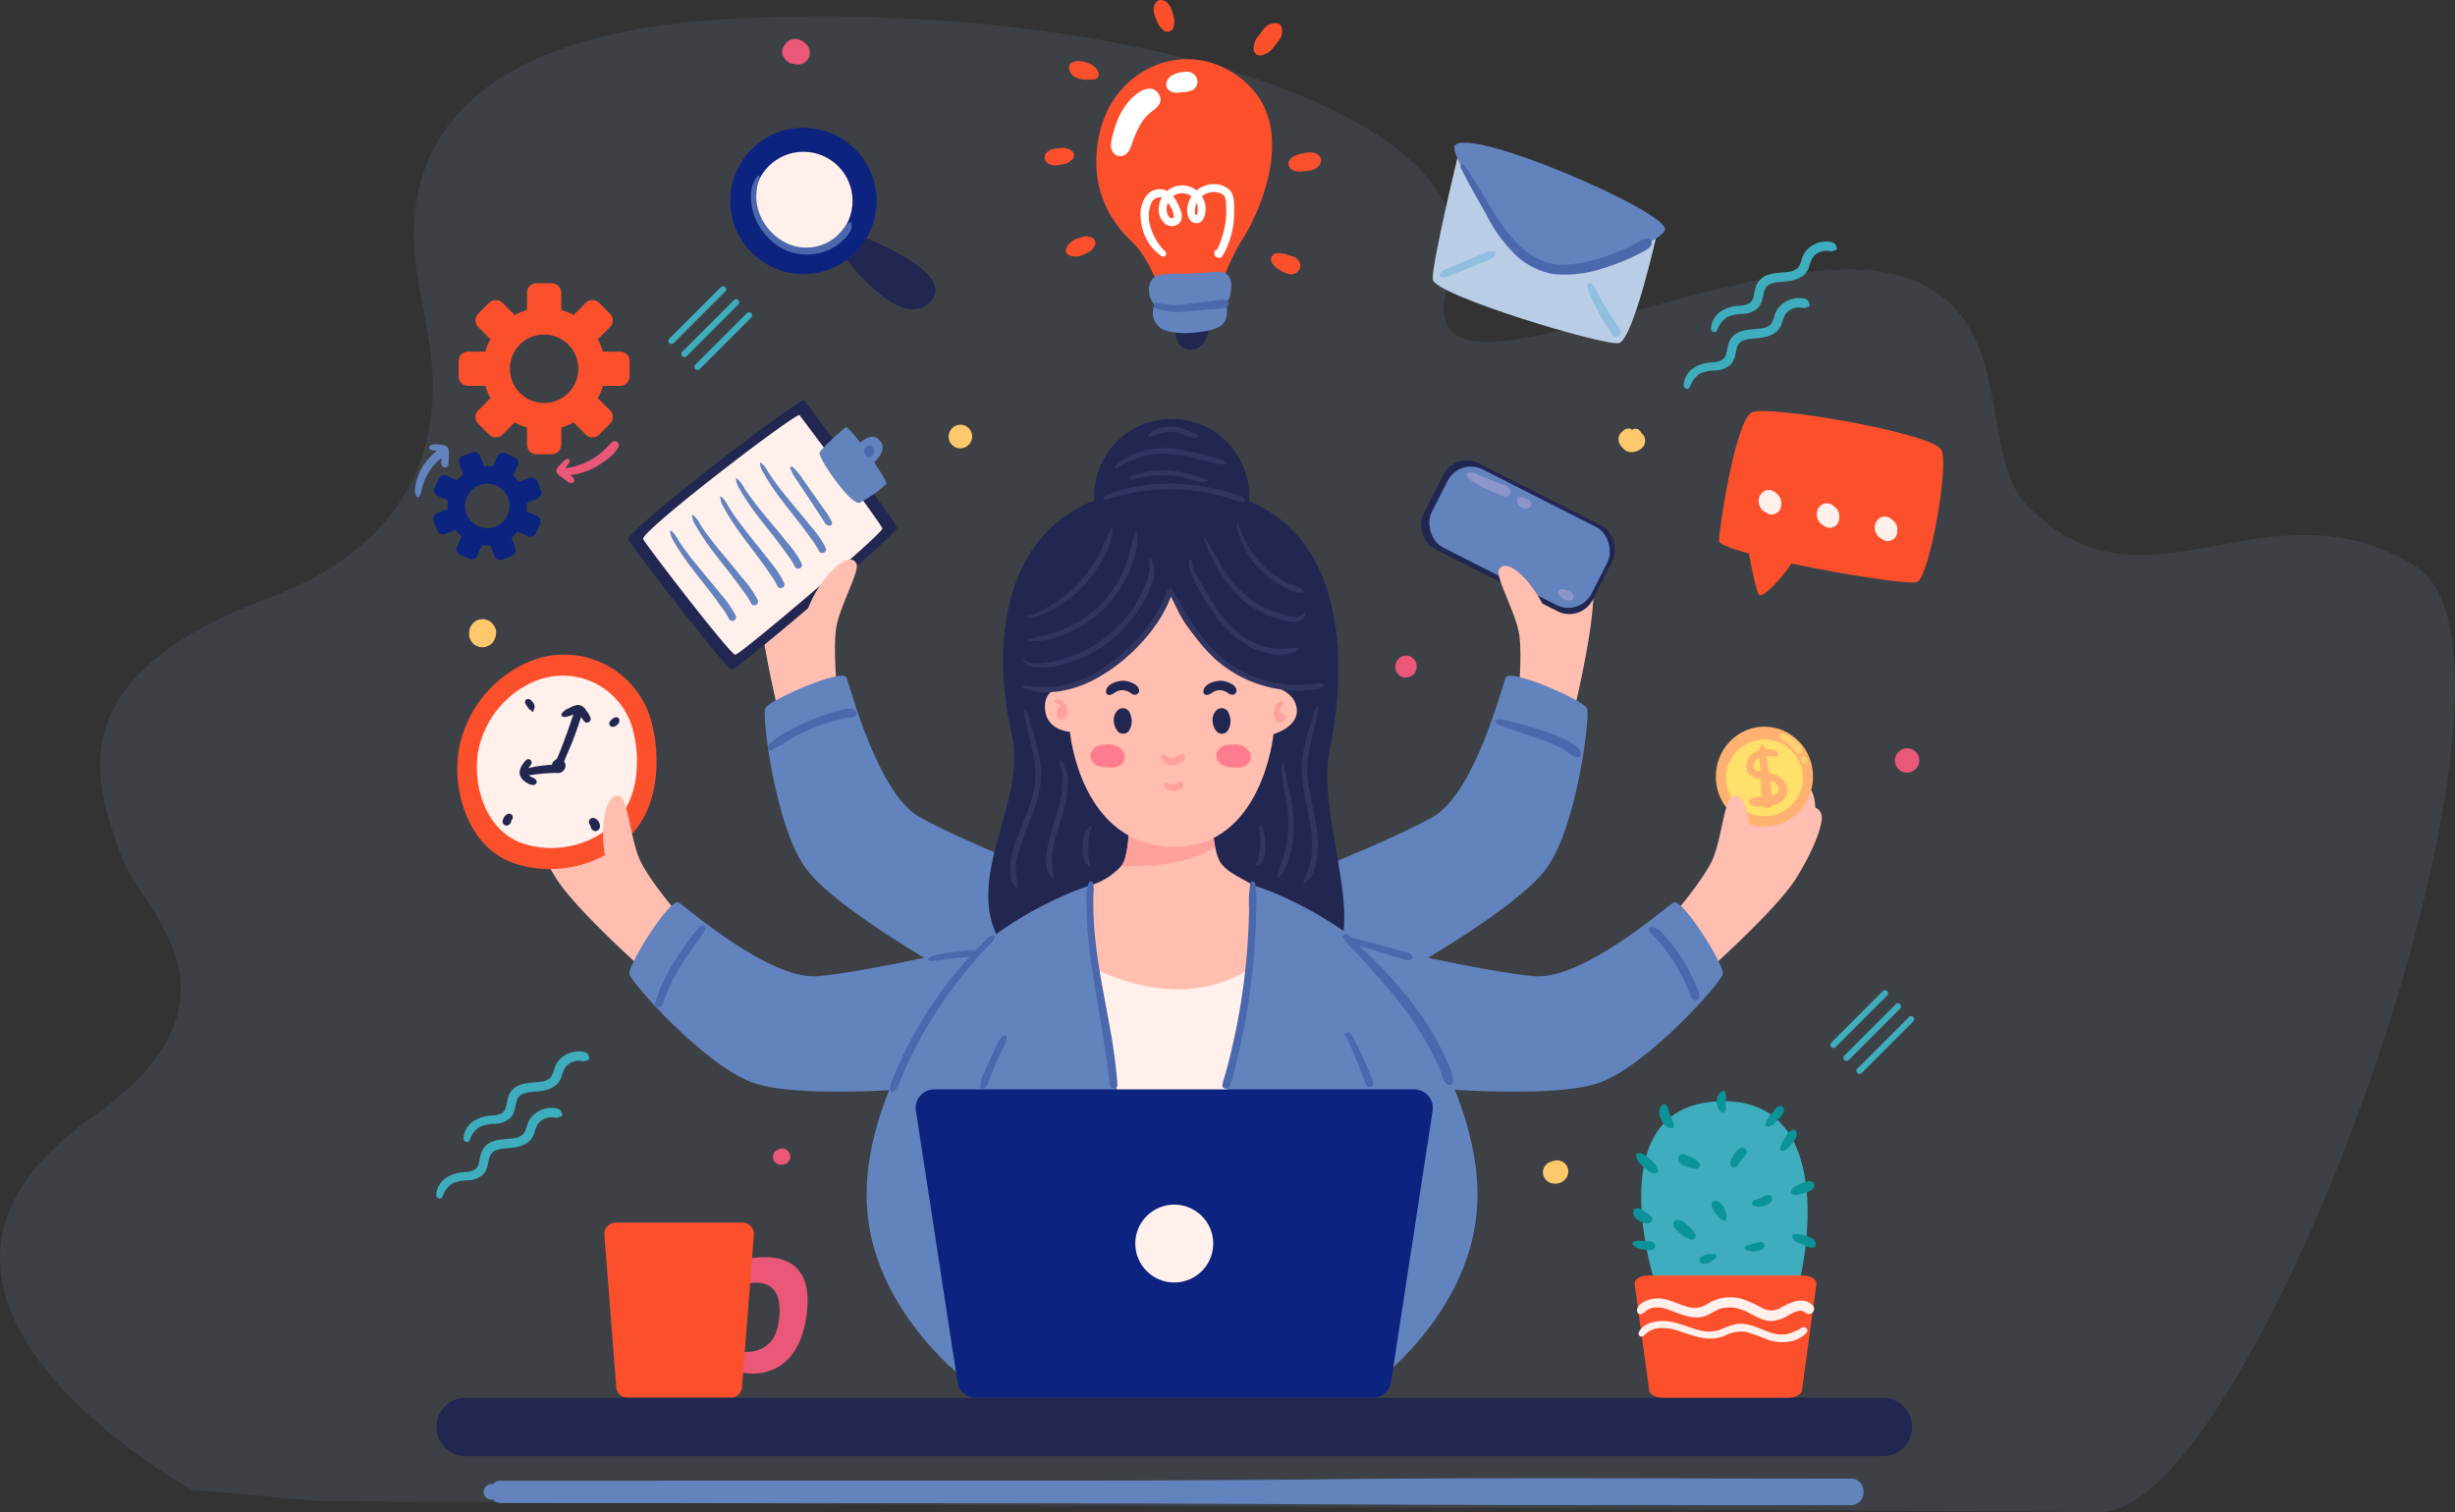 <svg xmlns="http://www.w3.org/2000/svg" width="429.389" height="264.502" viewBox="0 0 429.389 264.502">
  <rect x="0" y="0" width="429.389" height="264.502" fill="#333333" stroke="none"/>
  <g id="Grupo_137439" data-name="Grupo 137439" transform="translate(1743.389 11374)">
    <g id="Grupo_134455" data-name="Grupo 134455" transform="translate(-1941.109 -11532.369)">
      <path id="Trazado_191570" data-name="Trazado 191570" d="M324.976,177.954c66.686-3.869,136.6,16.287,126.327,45.505s54.946-10.378,80.974.156c18.531,7.5,11.123,30.331,20.088,39.531,20.555,21.094,41.577-5.469,67.738,10.469S592.7,438.3,565.373,439.131l-311.715-1.894-22.369-2.01s-61.877-33.835-17.614-65.05c29.928-21.105,8.394-36.431,5.139-46.094-3.737-11.094-12.457-30.469,25.538-44.687s28.185-45.156,27.251-51.562-13.313-46.011,53.374-49.88Z" transform="translate(0 -16.259)" fill="#9bc1f9" opacity="0.1"/>
      <g id="Grupo_134454" data-name="Grupo 134454" transform="translate(270.28 158.369)">
        <g id="Grupo_134440" data-name="Grupo 134440" transform="translate(7.426 69.11)">
          <path id="Trazado_191572" data-name="Trazado 191572" d="M839.079,1096.182s-11.377-10.2-14.662-15.363-4.675-9.459-4.637-10.83a1.864,1.864,0,0,1,1.147-1.752s.043-2.577,1.055-3.4c0,0-1.055-1.539,1.592-2.974s10.684,5.512,11.229,5.664,2.33,5,2.436,6.1.745,7.7,1.259,8.953,3.624,7.784,3.769,7.513S839.079,1096.182,839.079,1096.182Z" transform="translate(-806.997 -996.069)" fill="#ffbeaf"/>
          <path id="Trazado_191573" data-name="Trazado 191573" d="M746.571,927.423a20.832,20.832,0,0,0-12.29,15.6c-1.094,7.5,1.92,16.929,9.652,19.616,7.7,2.676,17.254.111,21.961-6.719,3.357-4.872,3.612-12.052,2.217-17.638A15.787,15.787,0,0,0,746.571,927.423Z" transform="translate(-734.063 -880.759)" fill="#fc502d"/>
          <path id="Trazado_191574" data-name="Trazado 191574" d="M767.057,951.887a16.74,16.74,0,0,0-9.877,12.537c-.88,6.03,1.543,13.6,7.757,15.763,6.188,2.15,13.866.089,17.648-5.4,2.7-3.916,2.9-9.686,1.782-14.174A12.686,12.686,0,0,0,767.057,951.887Z" transform="translate(-753.585 -901.787)" fill="#fff0eb"/>
          <path id="Trazado_191575" data-name="Trazado 191575" d="M1091.258,781.511s-3.6-14.846-3.381-20.966,1.506-10.443,2.314-11.551a1.863,1.863,0,0,1,1.937-.794s1.5-2.1,2.8-2.2c0,0,0-1.865,3-1.549s5.683,10.594,6.045,11.028-.915,5.443-1.45,6.411-3.749,6.77-4.034,8.091-1.423,8.467-1.15,8.327S1091.258,781.511,1091.258,781.511Z" transform="translate(-1035.105 -726.124)" fill="#ffbeaf"/>
          <path id="Trazado_191576" data-name="Trazado 191576" d="M965.261,627.625s16.182,21.393,16.319,22.353S953.6,674.8,952.645,674.8s-17.416-21.393-18.1-22.764S963.341,628.036,965.261,627.625Z" transform="translate(-904.635 -626.754)" fill="#222752"/>
          <path id="Trazado_191577" data-name="Trazado 191577" d="M979.333,645.146s14.39,19.023,14.512,19.877S968.967,687.1,968.114,687.1s-15.487-19.023-16.1-20.243S977.626,645.512,979.333,645.146Z" transform="translate(-919.505 -641.662)" fill="#fff0eb"/>
          <path id="Trazado_191578" data-name="Trazado 191578" d="M1970.716,781.511s3.6-14.846,3.38-20.966-1.505-10.443-2.314-11.551a1.863,1.863,0,0,0-1.937-.794s-1.5-2.1-2.8-2.2c0,0,0-1.865-3-1.549s-5.683,10.594-6.045,11.028.915,5.443,1.45,6.411,3.749,6.77,4.033,8.091,1.423,8.467,1.15,8.327S1970.716,781.511,1970.716,781.511Z" transform="translate(-1775.426 -726.124)" fill="#ffbeaf"/>
          <rect id="Rectángulo_41343" data-name="Rectángulo 41343" width="33.187" height="16.847" rx="4.57" transform="translate(174.54 9.846) rotate(26.916)" fill="#222752"/>
          <rect id="Rectángulo_41344" data-name="Rectángulo 41344" width="31.37" height="15.31" rx="4.57" transform="translate(175.276 10.943) rotate(26.916)" fill="#6383be"/>
          <path id="Trazado_191579" data-name="Trazado 191579" d="M1958.625,844.946s.735-7.162.149-10.919-4.178-9.9-3.545-11.209c.961-1.992,4.379.318,7.225,5.185,2.7,4.623,4.145,13.293,2.852,18.675s-4.542,4.287-5.043,3.8S1958.625,844.946,1958.625,844.946Z" transform="translate(-1773.053 -792.229)" fill="#ffbeaf"/>
          <path id="Trazado_191580" data-name="Trazado 191580" d="M1662.108,989.745s25.194-9.829,32.4-14.116,11.889-22.65,12.588-24.3,13.561,3.992,14.189,5.39-1.76,20.68-7.058,27.983-26.4,18.976-26.4,18.976Z" transform="translate(-1523.708 -901.934)" fill="#6383be"/>
          <path id="Trazado_191581" data-name="Trazado 191581" d="M2186.776,1096.182s11.376-10.2,14.662-15.363,4.675-9.459,4.636-10.83a1.864,1.864,0,0,0-1.146-1.752s-.043-2.577-1.055-3.4c0,0,1.055-1.539-1.592-2.974s-10.685,5.512-11.229,5.664-2.33,5-2.436,6.1-.745,7.7-1.259,8.953-3.624,7.784-3.769,7.513S2186.776,1096.182,2186.776,1096.182Z" transform="translate(-1967.415 -996.069)" fill="#ffbeaf"/>
          <ellipse id="Elipse_5399" data-name="Elipse 5399" cx="8.502" cy="8.731" rx="8.502" ry="8.731" transform="translate(220.116 58.011)" fill="#ffb26f"/>
          <circle id="Elipse_5400" data-name="Elipse 5400" cx="6.72" cy="6.72" r="6.72" transform="translate(219.839 63.334) rotate(-22.5)" fill="#ffe06a"/>
          <path id="Trazado_191582" data-name="Trazado 191582" d="M2152.947,1112.018s4.663-5.485,6.308-8.914,2.163-10.522,3.429-11.245c1.92-1.1,3.428,2.743,3.017,8.365-.391,5.341-4.114,13.3-8.228,17s-6.171.96-6.308.274S2152.947,1112.018,2152.947,1112.018Z" transform="translate(-1939.825 -1021.597)" fill="#ffbeaf"/>
          <path id="Trazado_191583" data-name="Trazado 191583" d="M1765.9,1222.928s26.33,6.171,34.7,6.72,22.627-11.931,24.136-12.891,8.914,10.971,8.639,12.48-13.165,16.045-21.667,19.062-32.5.686-32.5.686Z" transform="translate(-1612.024 -1127.982)" fill="#6383be"/>
          <path id="Trazado_191584" data-name="Trazado 191584" d="M1138.581,837.589s-.735-7.162-.149-10.919,4.178-9.9,3.544-11.209c-.961-1.992-4.379.318-7.225,5.185-2.7,4.623-4.145,13.293-2.852,18.674s4.542,4.287,5.043,3.8S1138.581,837.589,1138.581,837.589Z" transform="translate(-1072.161 -785.97)" fill="#ffbeaf"/>
          <path id="Trazado_191585" data-name="Trazado 191585" d="M1153.888,989.745s-25.194-9.829-32.4-14.116-11.889-22.65-12.588-24.3-13.561,3.992-14.189,5.39,1.76,20.68,7.058,27.983,26.4,18.976,26.4,18.976Z" transform="translate(-1040.845 -901.934)" fill="#6383be"/>
          <path id="Trazado_191586" data-name="Trazado 191586" d="M917.871,1112.018s-4.663-5.485-6.308-8.914-2.163-10.522-3.428-11.245c-1.92-1.1-3.429,2.743-3.017,8.365.391,5.341,4.114,13.3,8.228,17s6.171.96,6.308.274S917.871,1112.018,917.871,1112.018Z" transform="translate(-879.55 -1021.597)" fill="#ffbeaf"/>
          <path id="Trazado_191587" data-name="Trazado 191587" d="M1003.281,1222.928s-26.33,6.171-34.7,6.72-22.628-11.931-24.136-12.891-8.914,10.971-8.64,12.48,13.165,16.045,21.668,19.062,32.5.686,32.5.686Z" transform="translate(-905.717 -1127.982)" fill="#6383be"/>
          <circle id="Elipse_5401" data-name="Elipse 5401" cx="13.576" cy="13.576" r="13.576" transform="matrix(0.924, -0.383, 0.383, 0.924, 107.205, 10.391)" fill="#222752"/>
          <path id="Trazado_191588" data-name="Trazado 191588" d="M1388.839,729.7c-31.13,0-31.542,28.25-27.976,43.2s-15.5,31.815,7.268,44.706,45.8.4,49.369-5.623c4.8-8.091-3.428-25.233-.96-36.752C1419.1,763.267,1422.163,729.7,1388.839,729.7Z" transform="translate(-1263.896 -713.604)" fill="#222752"/>
          <path id="Trazado_191589" data-name="Trazado 191589" d="M1459.686,1260.995c.137.823,3.84,31.953,4.662,31.816s29.073-1.1,27.976-1.92,3.428-26.056,2.743-27.427-12.753-3.977-14.811-4.526S1459.686,1260.995,1459.686,1260.995Z" transform="translate(-1351.474 -1163.854)" fill="#fff0eb"/>
          <path id="Trazado_191590" data-name="Trazado 191590" d="M1463.856,1130.333a12.053,12.053,0,0,0,5.348-3.428c1.371-1.509,1.371-8.228,1.371-8.228l14.537,1.234s.274,4.937,1.509,6.583,3.428,2.469,5.617,3.84l.829,13.439s-10.971,10.7-30.855,0c0,0-.686-7.405-.686-7.954A54.981,54.981,0,0,1,1463.856,1130.333Z" transform="translate(-1353.038 -1044.575)" fill="#ffbeaf"/>
          <path id="Trazado_191591" data-name="Trazado 191591" d="M1253.349,1196.84s-.137,22.353,6.582,42.649l-27.839,44.432s-16.182-11.794-17.828-29.759,11.345-36.691,17.279-44.021C1236.206,1204.382,1247.726,1198.485,1253.349,1196.84Z" transform="translate(-1142.53 -1111.082)" fill="#6383be"/>
          <path id="Trazado_191592" data-name="Trazado 191592" d="M1629.914,1196.84s.137,22.353-6.583,42.649l27.839,44.432s16.182-11.794,17.828-29.759-11.345-36.691-17.279-44.021C1647.056,1204.382,1635.536,1198.485,1629.914,1196.84Z" transform="translate(-1490.714 -1111.082)" fill="#6383be"/>
          <path id="Trazado_191593" data-name="Trazado 191593" d="M1351.573,1490.184h-69.427a3.242,3.242,0,0,1-3.2-2.751l-7.271-47.464a3.242,3.242,0,0,1,3.2-3.733h83.971a3.242,3.242,0,0,1,3.2,3.733l-7.271,47.464A3.242,3.242,0,0,1,1351.573,1490.184Z" transform="translate(-1191.463 -1314.776)" fill="#0d2380"/>
          <path id="Trazado_191594" data-name="Trazado 191594" d="M1477.158,1196.84" transform="translate(-1366.34 -1111.082)" fill="#ff86ad" stroke="#221f20" stroke-miterlimit="10" stroke-width="1"/>
          <path id="Trazado_191595" data-name="Trazado 191595" d="M1168.4,665.759c.864-.791,2.208-2.369,1.031-3.742-1.2-1.406-2.628-.387-3.466.314-1.242-1.635-2.318-2.846-2.568-2.646-.915.732-4.114,3.565-4.525,4.388s5.485,9.325,6.994,8.777a20.606,20.606,0,0,0,4.663-3.291C1170.69,669.4,1169.695,667.7,1168.4,665.759Z" transform="translate(-1095.5 -654.016)" fill="#6383be"/>
          <path id="Trazado_191596" data-name="Trazado 191596" d="M1212.682,681.415a.391.391,0,0,0,0-.073.61.61,0,0,0-.094-.178,1.046,1.046,0,0,0-.376-.445l-.078-.033a.49.49,0,0,0-.25-.056.949.949,0,0,0-.182.026c-.061.021-.123.049-.182.076a.455.455,0,0,0-.07.04,1.581,1.581,0,0,0-.182.143,1.437,1.437,0,0,0-.149.183,1.114,1.114,0,0,0-.147.3c0,.009,0,.018-.007.027l0,.007a.382.382,0,0,0-.014.043c0,.005,0,.01,0,.015l-.027.2c0,.007,0,.013,0,.02,0,.039.012.093.016.122s.009.082.017.121a.334.334,0,0,0,.012.044,1.821,1.821,0,0,0,.09.213l.01.018a.482.482,0,0,0,.064.084.6.6,0,0,0,.062.079,1.26,1.26,0,0,0,.161.125l.015.01a.388.388,0,0,0,.04.026,1.483,1.483,0,0,0,.2.085l.042.011a1.333,1.333,0,0,0,.192.027.514.514,0,0,0,.252-.054l-.062.026a.678.678,0,0,0,.143-.06l.019-.008-.018.008c.012-.007.026-.018.039-.026l-.009.009c.009-.006.014-.012.022-.018s.025-.015.04-.027.016-.018.026-.026a1.2,1.2,0,0,0,.25-.262.474.474,0,0,0,.037-.062,1.633,1.633,0,0,0,.091-.222,1.127,1.127,0,0,0,.045-.316A1.552,1.552,0,0,0,1212.682,681.415Z" transform="translate(-1139.8 -671.855)" fill="#4c68ad"/>
          <g id="Grupo_134438" data-name="Grupo 134438" transform="translate(11.833 53.17)">
            <path id="Trazado_191597" data-name="Trazado 191597" d="M815.085,979.789a.483.483,0,0,0,.023-.147,1.021,1.021,0,0,0-.057-.277,1.7,1.7,0,0,0-.194-.383,2.848,2.848,0,0,0-.261-.342,1.527,1.527,0,0,0-.352-.25.552.552,0,0,0-.755.755c.038.056.073.113.106.172a2.168,2.168,0,0,0,.2.27l-.1-.124c.078.1.14.208.21.314.044.068.093.135.143.2a.83.83,0,0,0,.1.112,5.4,5.4,0,0,0,.332.2c.014.02.027.041.04.062a.712.712,0,0,0,.124.161.134.134,0,0,0,.206-.026.547.547,0,0,0,.084-.234c.006-.035.011-.07.016-.1A.546.546,0,0,0,815.085,979.789Z" transform="translate(-813.413 -978.317)" fill="#222752"/>
            <path id="Trazado_191598" data-name="Trazado 191598" d="M820.3,991.133l0-.005h0v0Z" transform="translate(-819.268 -989.217)" fill="#222752"/>
          </g>
          <path id="Trazado_191599" data-name="Trazado 191599" d="M890.3,1119.06a1.826,1.826,0,0,0-.049-.265,2.667,2.667,0,0,0-.134-.34,1.137,1.137,0,0,0-.167-.225c-.016-.021-.033-.041-.051-.06s-.036-.039-.055-.057a1.1,1.1,0,0,0-.183-.142c-.01-.005-.022-.009-.032-.014a1.171,1.171,0,0,0-.171-.1l-.171-.072a.544.544,0,0,0-.285-.013.357.357,0,0,0-.181.049.534.534,0,0,0-.23.148.851.851,0,0,0-.184.316.543.543,0,0,0-.013.285.535.535,0,0,0,.085.266,1.1,1.1,0,0,1,.084.132c.024.053.048.107.072.16a1.228,1.228,0,0,0,.057.141h0c.009.027.02.053.027.081l.02.078c0,.013.006.026.009.039a.847.847,0,0,0,.207.36.629.629,0,0,0,.174.14.65.65,0,0,0,.292.094.578.578,0,0,0,.305-.014l.183-.077a.426.426,0,0,0,.085-.065.587.587,0,0,0,.2-.219.667.667,0,0,0,.055-.118.742.742,0,0,0,.069-.324A1.481,1.481,0,0,0,890.3,1119.06Z" transform="translate(-865.365 -1043.795)" fill="#222752"/>
          <path id="Trazado_191600" data-name="Trazado 191600" d="M788.831,1113.166a.472.472,0,0,0-.13-.2.741.741,0,0,0-.277-.161.651.651,0,0,0-.484.063,1.426,1.426,0,0,0-.681.723,2.4,2.4,0,0,0-.141.384l-.025.186a.526.526,0,0,0,.06.27.351.351,0,0,0,.09.155.53.53,0,0,0,.2.18.83.83,0,0,0,.354.1.718.718,0,0,0,.5-.205c.034-.032.069-.064.1-.1a.743.743,0,0,0,.217-.52l.019-.035a2.14,2.14,0,0,1,.171-.278l.063-.15a.476.476,0,0,0,.011-.25A.314.314,0,0,0,788.831,1113.166Z" transform="translate(-779.184 -1039.558)" fill="#222752"/>
          <path id="Trazado_191601" data-name="Trazado 191601" d="M914.025,1000.054a.552.552,0,0,0-.2-.289.527.527,0,0,0-.263-.109.567.567,0,0,0-.314.051.648.648,0,0,0-.221.075q-.072.051-.139.108c-.027.023-.055.045-.083.067l.135-.1c-.114.087-.22.183-.333.271l.135-.1a1.294,1.294,0,0,0-.35.356.387.387,0,0,0-.044.052.809.809,0,0,0-.092.331.559.559,0,0,0,.077.284.566.566,0,0,0,.2.2.7.7,0,0,0,.333.088c.022,0,.043-.009.065-.012s.016,0,.024,0l.172-.023c.031-.012.062-.024.092-.038a1.239,1.239,0,0,0,.151-.069,2.575,2.575,0,0,0,.265-.2.928.928,0,0,0,.131-.121l.052-.063a.49.49,0,0,0,.135-.211.483.483,0,0,0,.029-.128v0c.014-.042.027-.083.039-.126A.587.587,0,0,0,914.025,1000.054Z" transform="translate(-885.683 -943.299)" fill="#222752"/>
          <path id="Trazado_191602" data-name="Trazado 191602" d="M819.556,987.538a4.323,4.323,0,0,0-.784-1.339,1.819,1.819,0,0,0-1.362-.954,3.618,3.618,0,0,0-1.537.523,3.072,3.072,0,0,0-1.257.831l-.043.045a.412.412,0,0,0,.288.7l.158.021c.073-.008.145-.019.217-.032.112-.019.227-.036.337-.066a5.59,5.59,0,0,0,.721-.264l.245-.106c-.465,1.422-.953,2.836-1.483,4.234-.3.8-.6,1.611-.912,2.411-.144.367-.348.767-.515,1.177-.043.017-.085.037-.126.056a.908.908,0,0,0-.3.229c-.014.016-.024.035-.037.052a.622.622,0,0,0-.175.16.414.414,0,0,0-.106.182.622.622,0,0,0-.07.3c-.726.055-1.451.125-2.174.227-.48.068-.961.146-1.434.253-.167.038-.35.084-.532.138.025-.038.049-.078.075-.116.137-.2.287-.39.412-.6a.573.573,0,0,0-.9-.694,4.172,4.172,0,0,0-.6.732,3.577,3.577,0,0,0-.4.727,1.806,1.806,0,0,0,.1,1.533,2.642,2.642,0,0,0,.97.942c.439.267,1.042.58,1.545.314a.522.522,0,0,0,.183-.7,1.093,1.093,0,0,0-.529-.45l-.154-.065h0l-.072-.032c-.082-.038-.163-.078-.242-.121s-.154-.087-.228-.136c-.033-.021-.063-.048-.1-.067h0l-.026-.024c.276-.018.557-.064.8-.1q.661-.09,1.324-.16,1.367-.144,2.742-.154a1,1,0,0,0,.268.032,2.139,2.139,0,0,0,.28-.039,1.6,1.6,0,0,0,.32-.123,1.251,1.251,0,0,0,.272-.2l-.147.113a1.964,1.964,0,0,0,.229-.18,1.507,1.507,0,0,0,.183-.228.949.949,0,0,0,.154-.378,1.433,1.433,0,0,0-.005-.573,1.367,1.367,0,0,0-.1-.257.675.675,0,0,0-.065-.116c-.016-.023-.034-.04-.051-.062.166-.374.305-.76.45-1.086.359-.812.715-1.628,1.038-2.456.547-1.4,1.037-2.823,1.5-4.255a4.63,4.63,0,0,0,.567.831A.657.657,0,0,0,819.556,987.538Z" transform="translate(-796.239 -931.041)" fill="#222752"/>
          <path id="Trazado_191603" data-name="Trazado 191603" d="M1131.777,715.335a10.972,10.972,0,0,0-1.566-2.491q-.879-1.275-1.768-2.542c-.575-.82-1.147-1.642-1.742-2.447a9.64,9.64,0,0,0-1.845-2.2c-.18-.13-.419.085-.363.28a10.03,10.03,0,0,0,1.433,2.483c.543.838,1.106,1.664,1.657,2.5s1.1,1.668,1.645,2.506c.273.419.541.84.816,1.258.167.254.33.524.517.772a.255.255,0,0,0,.185.276l.06.008c.035.036.066.075.1.108l0-.031C1131.262,716.135,1131.964,715.9,1131.777,715.335Z" transform="translate(-1066.261 -693.112)" fill="#6383be"/>
          <path id="Trazado_191604" data-name="Trazado 191604" d="M1100.548,715.879a18.434,18.434,0,0,0-2.654-3.79c-.987-1.255-2.021-2.472-3.041-3.7s-2.034-2.455-2.98-3.736q-.709-.959-1.362-1.957a5.365,5.365,0,0,0-1.264-1.647.109.109,0,0,0-.162.093,3.782,3.782,0,0,0,.687,1.841c.364.658.76,1.3,1.175,1.923.856,1.3,1.789,2.536,2.744,3.76.979,1.255,1.979,2.494,2.937,3.765.454.6.9,1.212,1.33,1.832a12.844,12.844,0,0,1,1.387,2.123A.656.656,0,1,0,1100.548,715.879Z" transform="translate(-1036.139 -689.215)" fill="#6383be"/>
          <path id="Trazado_191605" data-name="Trazado 191605" d="M1072.348,734.27a18.437,18.437,0,0,0-2.654-3.789c-.987-1.255-2.02-2.472-3.041-3.7s-2.034-2.455-2.98-3.736q-.709-.959-1.362-1.957a5.358,5.358,0,0,0-1.264-1.647.108.108,0,0,0-.162.093,3.783,3.783,0,0,0,.687,1.841c.364.658.76,1.3,1.174,1.923.856,1.3,1.789,2.536,2.744,3.76.979,1.255,1.979,2.494,2.937,3.765.454.6.9,1.212,1.33,1.832a12.842,12.842,0,0,1,1.387,2.123A.656.656,0,1,0,1072.348,734.27Z" transform="translate(-1012.144 -704.864)" fill="#6383be"/>
          <path id="Trazado_191606" data-name="Trazado 191606" d="M1053.5,755.806a18.428,18.428,0,0,0-2.576-3.843c-.962-1.275-1.969-2.513-2.965-3.761s-1.983-2.5-2.9-3.8q-.689-.973-1.322-1.985a5.357,5.357,0,0,0-1.23-1.672.108.108,0,0,0-.164.089,3.783,3.783,0,0,0,.649,1.855c.351.665.734,1.31,1.135,1.946.829,1.313,1.737,2.572,2.667,3.815.953,1.275,1.928,2.534,2.86,3.824.442.612.875,1.23,1.292,1.859a12.865,12.865,0,0,1,1.344,2.151A.656.656,0,1,0,1053.5,755.806Z" transform="translate(-996.36 -722.993)" fill="#6383be"/>
          <path id="Trazado_191607" data-name="Trazado 191607" d="M1020.852,777.184a18.41,18.41,0,0,0-2.654-3.789c-.987-1.254-2.02-2.472-3.041-3.7s-2.034-2.455-2.98-3.736q-.709-.959-1.362-1.957a5.36,5.36,0,0,0-1.264-1.647.108.108,0,0,0-.162.093,3.782,3.782,0,0,0,.687,1.841c.364.658.76,1.3,1.175,1.923.856,1.3,1.789,2.536,2.744,3.76.979,1.255,1.979,2.494,2.937,3.765.454.6.9,1.212,1.33,1.832a12.847,12.847,0,0,1,1.387,2.123A.656.656,0,1,0,1020.852,777.184Z" transform="translate(-968.328 -741.377)" fill="#6383be"/>
          <path id="Trazado_191608" data-name="Trazado 191608" d="M995.1,795.575a18.428,18.428,0,0,0-2.654-3.79c-.987-1.255-2.02-2.472-3.041-3.7s-2.034-2.455-2.98-3.736q-.709-.959-1.362-1.957a5.364,5.364,0,0,0-1.264-1.647.109.109,0,0,0-.162.093,3.78,3.78,0,0,0,.687,1.841c.364.658.76,1.3,1.174,1.923.856,1.3,1.789,2.536,2.744,3.76.979,1.255,1.979,2.494,2.937,3.765.454.6.9,1.212,1.33,1.832a12.862,12.862,0,0,1,1.387,2.123A.656.656,0,1,0,995.1,795.575Z" transform="translate(-946.42 -757.025)" fill="#6383be"/>
          <path id="Trazado_191609" data-name="Trazado 191609" d="M1259.877,1255.768c-.841-.042-1.615,1.067-2.159,1.607-.334.331-.65.679-.977,1.017a6.025,6.025,0,0,0-2.224.061c-.724.074-1.447.173-2.167.278s-1.448.213-2.163.362a8.48,8.48,0,0,0-1.1.286c-.262.092-.558.172-.685.437a.188.188,0,0,0,.028.221,1,1,0,0,0,.768.168c.377-.012.749-.061,1.122-.109.725-.094,1.447-.2,2.173-.288s1.455-.153,2.183-.222c.312-.029.644-.038.974-.061-.095.1-.2.2-.291.3a65.45,65.45,0,0,0-4.177,5.089,71.144,71.144,0,0,0-6.95,11.392q-.8,1.644-1.515,3.326-.356.836-.693,1.679a2.817,2.817,0,0,0-.181,1.75c.017.112.151.131.233.095a1.689,1.689,0,0,0,.995-.8c.264-.51.435-1.087.654-1.618q.64-1.549,1.357-3.065c.932-1.977,1.956-3.91,3.055-5.8a76.7,76.7,0,0,1,7.554-10.654q1.175-1.4,2.419-2.745.6-.647,1.216-1.28c.354-.363.756-.695.75-1.234A.2.2,0,0,0,1259.877,1255.768Z" transform="translate(-1166.067 -1161.221)" fill="#4c68ad"/>
          <path id="Trazado_191610" data-name="Trazado 191610" d="M1790.418,1275.167a50.524,50.524,0,0,0-7.023-10.955,66.609,66.609,0,0,0-5.037-5.552c-.863-.849-1.716-1.708-2.578-2.558-.083-.081-.167-.169-.252-.259l.038.012c1.107.358,2.221.7,3.333,1.038,1.076.332,2.149.675,3.23.991.515.15,1.029.328,1.55.452a1.243,1.243,0,0,0,.709.024.539.539,0,0,0,.238-.139q.117-.2.072-.059c.115-.042.22-.2.128-.315-.069-.09-.1-.269-.2-.389a1.266,1.266,0,0,0-.61-.347c-.473-.16-.964-.281-1.442-.421-1.08-.315-2.169-.6-3.254-.9s-2.168-.606-3.257-.89c-.508-.133-1.016-.268-1.525-.4-.15-.038-.314-.091-.48-.129a3.287,3.287,0,0,0-.984-.588.381.381,0,0,0-.466.466,7.587,7.587,0,0,0,1.936,2.381c.741.792,1.493,1.577,2.209,2.393,1.462,1.664,2.92,3.334,4.331,5.042a56.557,56.557,0,0,1,7.309,10.87c.494,1,.958,2.011,1.363,3.05.252.648.552,2.258,1.472,2.221C1792.936,1280.135,1790.738,1275.88,1790.418,1275.167Z" transform="translate(-1617.718 -1159.516)" fill="#4c68ad"/>
          <path id="Trazado_191611" data-name="Trazado 191611" d="M1113.881,990.335c-.414-1.335-2.559-.54-3.486-.3a32.521,32.521,0,0,0-4.324,1.481,36.036,36.036,0,0,0-3.93,1.909,13.214,13.214,0,0,0-3.66,2.543c-.294.351-.026,1.091.509.873a31.377,31.377,0,0,0,3.39-2,33.443,33.443,0,0,1,3.715-1.815,35.66,35.66,0,0,1,3.843-1.3c.651-.185,1.306-.363,1.968-.5.545-.115,1.285.047,1.737-.3A.539.539,0,0,0,1113.881,990.335Z" transform="translate(-1044.032 -934.731)" fill="#4c68ad"/>
          <path id="Trazado_191612" data-name="Trazado 191612" d="M973.985,1244.14a14,14,0,0,0-2.389,2.919c-.81,1.092-1.586,2.206-2.3,3.361a33.583,33.583,0,0,0-1.89,3.443q-.4.861-.752,1.749c-.23.589-.362,1.237-.618,1.811a.643.643,0,0,0,1.005.776c.392-.316.477-1.011.639-1.468.223-.634.471-1.258.749-1.87a32.467,32.467,0,0,1,1.91-3.561c.688-1.124,1.43-2.216,2.185-3.3q.568-.811,1.152-1.611a7.777,7.777,0,0,0,1.072-1.668A.521.521,0,0,0,973.985,1244.14Z" transform="translate(-931.379 -1151.259)" fill="#4c68ad"/>
          <path id="Trazado_191613" data-name="Trazado 191613" d="M1965.306,1006.975a10.34,10.34,0,0,0-1.638-1.094,24.65,24.65,0,0,0-3.939-1.634c-1.55-.529-3.12-1.016-4.7-1.432-.768-.2-1.549-.4-2.33-.542-.513-.09-1.3-.3-1.713.117a.085.085,0,0,0-.021.082c.139.5.717.669,1.154.845.7.282,1.419.5,2.129.742,1.509.519,3.022,1.021,4.527,1.552a26.471,26.471,0,0,1,3.742,1.545,11.057,11.057,0,0,1,1.588,1.023,3.015,3.015,0,0,0,.834.559,2.067,2.067,0,0,0,.783.03.231.231,0,0,0,.224-.224A1.517,1.517,0,0,0,1965.306,1006.975Z" transform="translate(-1769.481 -945.418)" fill="#4c68ad"/>
          <path id="Trazado_191614" data-name="Trazado 191614" d="M2139.907,1256.2c-.234-.605-.493-1.2-.766-1.792a28.986,28.986,0,0,0-4.254-6.626c-.746-.873-1.737-2.275-2.981-2.366a.471.471,0,0,0-.4.7,9.562,9.562,0,0,0,1.122,1.316c.411.461.826.915,1.217,1.394a29.509,29.509,0,0,1,3.955,6.365c.257.563.486,1.135.71,1.711.216.557.334,1.228.981,1.406a.591.591,0,0,0,.643-.262C2140.534,1257.514,2140.12,1256.751,2139.907,1256.2Z" transform="translate(-1923.05 -1152.415)" fill="#4c68ad"/>
          <path id="Trazado_191615" data-name="Trazado 191615" d="M1528.837,1123.582a29.869,29.869,0,0,1-.468-3.671l-14.537-1.234s0,6.719-1.371,8.228c-.033.036-.065.068-.1.1,1.586.073,3.268-.06,3.979-.088a31.62,31.62,0,0,0,9.342-1.656A13.756,13.756,0,0,0,1528.837,1123.582Z" transform="translate(-1396.294 -1044.575)" fill="#ffa19b"/>
          <path id="Trazado_191616" data-name="Trazado 191616" d="M1427.968,871.823s-4.748-.665-4.748,3.514,4.368,4.368,4.368,4.368,1.8,20.132,18.328,20.132c15.384,0,17.283-19.716,17.283-19.716s4.368-1.234,4.083-4.368-3.988-3.893-3.988-3.893-14.15-4.119-17.948-16.18C1445.346,855.679,1439.554,869.069,1427.968,871.823Z" transform="translate(-1320.446 -820.799)" fill="#ffbeaf"/>
          <path id="Trazado_191617" data-name="Trazado 191617" d="M1925.229,714.832a10.735,10.735,0,0,0-1.069-.412c-.6-.233-1.2-.469-1.8-.715s-1.187-.484-1.78-.729a3.646,3.646,0,0,0-1.948-.564.508.508,0,0,0-.354.624c.269.656,1,.977,1.58,1.324.555.329,1.117.641,1.7.923q.92.448,1.868.833c.633.257,1.547.783,2.185.29C1926.188,715.96,1925.794,715.125,1925.229,714.832Z" transform="translate(-1741.656 -698.877)" fill="#8e95cb"/>
          <path id="Trazado_191618" data-name="Trazado 191618" d="M1979.4,742.71a.85.85,0,0,0-.247-.557c-.025-.028-.05-.057-.077-.084a1.714,1.714,0,0,0-.569-.335l.2.086c-.2-.086-.392-.186-.6-.257-.065-.023-.13-.052-.2-.073a.946.946,0,0,0-.506,0,.7.7,0,0,0-.079.009.6.6,0,0,0-.43.565.731.731,0,0,0,.016.156.58.58,0,0,0,.016.126,2.075,2.075,0,0,0,.094.22l-.074-.175a1.531,1.531,0,0,0,.665.775,1.69,1.69,0,0,0,.878.307.976.976,0,0,0,.687-.236l.116-.15c-.014,0-.016,0-.007-.007a.65.65,0,0,0,.078-.12.333.333,0,0,0,.024-.182.548.548,0,0,0-.009-.061Z" transform="translate(-1791.557 -723.608)" fill="#8e95cb"/>
          <path id="Trazado_191619" data-name="Trazado 191619" d="M2027.974,850.573a1.185,1.185,0,0,0-.116-.15.845.845,0,0,0-.312-.292c-.086-.047-.179-.089-.269-.127-.16-.068-.326-.126-.49-.186a2.359,2.359,0,0,0-.556-.127c-.061-.006-.123-.015-.185-.019a.6.6,0,0,0-.292.057c-.1.045-.1.04.026-.013l-.048.008a.5.5,0,0,0-.348.614l.017.052a1.164,1.164,0,0,0,.319.534,2.174,2.174,0,0,0,.282.227,1.471,1.471,0,0,0,.187.131,1.5,1.5,0,0,0,1.448.24l-.181.076a.637.637,0,0,0,.112-.027.7.7,0,0,0,.441-.394A.665.665,0,0,0,2027.974,850.573Z" transform="translate(-1832.792 -815.686)" fill="#8e95cb"/>
          <path id="Trazado_191620" data-name="Trazado 191620" d="M2249.957,1037.5c-.138-.036-.279-.063-.42-.09l-.265-2.022c-.04-.307-.076-.62-.117-.933a5.337,5.337,0,0,1,.605.015c.434.035.895.234,1.3-.012a.332.332,0,0,0,.151-.37c-.269-.7-1.333-.805-1.988-.827-.091,0-.183.006-.275.008-.027-.113-.051-.227-.084-.338a.47.47,0,0,0-.918.124c-.014.124-.016.25-.022.376a3.4,3.4,0,0,0-.806.343,2.794,2.794,0,0,0-1.3,3.524,2.858,2.858,0,0,0,2.322,1.209q.047.965.089,1.931c.015.358.014.747.028,1.136a10.746,10.746,0,0,0-1.219.13,1.668,1.668,0,0,0-.683.267.223.223,0,0,0-.107.079c-.513.67.451,1.223,1.007,1.255a9.646,9.646,0,0,0,1.363-.036c.386.47,1.308.474,1.492-.183a3.649,3.649,0,0,0,1.822-.781,2.449,2.449,0,0,0,.87-1.9C2252.746,1038.893,2251.292,1037.845,2249.957,1037.5Zm-3.007-.791a1.079,1.079,0,0,1-.016-.911,2.024,2.024,0,0,1,1-1.052c.017.28.035.559.05.835q.042.793.084,1.585c-.135-.024-.271-.047-.405-.078A1.048,1.048,0,0,1,2246.95,1036.706Zm3.829,4.4a2.454,2.454,0,0,1-.684.275c-.046-.33-.1-.659-.146-.98-.076-.54-.15-1.08-.225-1.62l.029.008a2.059,2.059,0,0,1,1.456,1.117A.924.924,0,0,1,2250.778,1041.1Z" transform="translate(-2020.156 -971.33)" fill="#ffb26f"/>
          <path id="Trazado_191621" data-name="Trazado 191621" d="M2287.791,1020.559a9.808,9.808,0,0,0-.9-.766,8.692,8.692,0,0,0-.891-.6,4.6,4.6,0,0,0-.571-.294,1.184,1.184,0,0,0-.593-.141.473.473,0,0,0-.387.222.455.455,0,0,0,0,.453,1.438,1.438,0,0,0,.481.442c.134.1.278.182.415.276q.114.078.226.16l.089.066.01.007.021.017c.136.109.27.22.4.336a8.559,8.559,0,0,1,.718.724c.054.062.107.125.162.187a.871.871,0,0,1,.152.177l.009.016c.05.069.1.136.152.2a1.3,1.3,0,0,0,.271.233.617.617,0,0,0,.919-.527A1.728,1.728,0,0,0,2287.791,1020.559Z" transform="translate(-2053.186 -959.557)" fill="#ffd172"/>
          <path id="Trazado_191622" data-name="Trazado 191622" d="M2311.32,1045.312a.693.693,0,0,0-.176-.264.857.857,0,0,0-.459-.257l-.029-.022a.109.109,0,0,0-.183.076l0,.021a.239.239,0,0,0-.048.057.86.86,0,0,0-.041.1.471.471,0,0,0-.033.12c-.011.08-.018.16-.026.24a1.051,1.051,0,0,0,.213.605c.025.023.054.044.081.065a.585.585,0,0,0,.2.118.457.457,0,0,0,.3-.023.437.437,0,0,0,.184-.141.227.227,0,0,0,.059-.1.346.346,0,0,0,.04-.177,1,1,0,0,0,.012-.1A.7.7,0,0,0,2311.32,1045.312Z" transform="translate(-2075.253 -981.664)" fill="#ffd172"/>
          <circle id="Elipse_5402" data-name="Elipse 5402" cx="6.815" cy="6.815" r="6.815" transform="translate(118.581 141.618)" fill="#fff0eb"/>
          <path id="Trazado_191623" data-name="Trazado 191623" d="M1435.592,979.064a2.055,2.055,0,0,0-.617-.428,1.527,1.527,0,0,0-.383-.123,1.013,1.013,0,0,0-.284-.008c-.054,0,.043-.006-.014,0a.794.794,0,0,0-.163.031.288.288,0,0,0,0,.55l.1.034c-.006,0-.034-.013,0,0s.063.03.1.042c.072.026.145.048.216.077l.05.024c.031.015.061.032.09.049s.059.036.087.055l.042.03,0,0h0a1.943,1.943,0,0,1,.167.151c.024.025.048.051.071.077l.034.04,0,0c.015.021.028.043.042.064a1.489,1.489,0,0,0-.763,1.36,1.029,1.029,0,0,0,.508.886.843.843,0,0,0,1.031-.185A2.074,2.074,0,0,0,1435.592,979.064Z" transform="translate(-1329.557 -925.302)" fill="#ffa19b"/>
          <path id="Trazado_191624" data-name="Trazado 191624" d="M1693.918,983.813a.906.906,0,0,0-1.1-.659c0-.037,0-.074.005-.11,0-.02,0-.04.006-.059v-.008a2.583,2.583,0,0,1,.064-.277c.012-.039.025-.078.038-.116.008-.021.016-.042.025-.063l0,0a2.392,2.392,0,0,1,.123-.233c.028-.046.059-.09.089-.135l.014-.022.02-.021c.063-.07.125-.142.185-.214a.625.625,0,0,0,.145-.354.448.448,0,0,0,.035-.163.13.13,0,0,0-.066-.115.442.442,0,0,0-.172-.045.546.546,0,0,0-.444.058,1.222,1.222,0,0,0-.288.255,2.549,2.549,0,0,0-.38.58,2.6,2.6,0,0,0-.25,1.34,1.552,1.552,0,0,0,.757,1.349A.9.9,0,0,0,1693.918,983.813Z" transform="translate(-1549.107 -927.594)" fill="#ffa19b"/>
          <path id="Trazado_191625" data-name="Trazado 191625" d="M1515.529,727.939c-.426-.174-.864-.322-1.3-.467q-1.187-.4-2.4-.7a35.076,35.076,0,0,0-5.056-.885,34.7,34.7,0,0,0-10.1.455q-1.424.276-2.813.691c-.464.138-.923.294-1.373.471a1.611,1.611,0,0,0-.987.673.113.113,0,0,0,.04.154,1.277,1.277,0,0,0,.9.005c.425-.109.849-.223,1.273-.337q1.209-.327,2.433-.587a34.273,34.273,0,0,1,14.776.146q1.347.314,2.665.739.69.223,1.369.475c.4.147.835.361,1.22.093a.224.224,0,0,0,.1-.24C1516.205,728.231,1515.87,728.078,1515.529,727.939Z" transform="translate(-1378.534 -710.209)" fill="#303562"/>
          <path id="Trazado_191626" data-name="Trazado 191626" d="M1449.3,864.3a2.114,2.114,0,0,0-1.475-.043c-.52.081-1.045.136-1.57.172a21.005,21.005,0,0,1-3.128-.02,21.314,21.314,0,0,1-6.122-1.441,20.1,20.1,0,0,1-5.411-3.193,25.337,25.337,0,0,1-4.485-4.983c-.739-1.052-1.422-2.142-2.076-3.249-.663-1.125-1.267-2.294-1.993-3.38a.393.393,0,0,0-.226-.169c-.026-.165-.077-.331-.111-.487a.153.153,0,0,0-.254-.067,4.188,4.188,0,0,0-.474.457,2.925,2.925,0,0,0-.3.733q-.274.738-.609,1.451a22.6,22.6,0,0,1-1.513,2.707,28.141,28.141,0,0,1-3.991,4.79c-3.106,3.022-6.833,5.687-11.087,6.759a16.309,16.309,0,0,1-3.83.5,17.1,17.1,0,0,1-1.948-.1c-.639-.068-1.265-.2-1.909-.206a.21.21,0,0,0-.1.387,7.223,7.223,0,0,0,3.423.813,15.524,15.524,0,0,0,3.559-.253,20.134,20.134,0,0,0,6.544-2.524,31.645,31.645,0,0,0,9.75-9.013,23.123,23.123,0,0,0,1.855-3.143q.4-.823.729-1.678c.016-.04.034-.082.051-.124.442.936.962,1.839,1.476,2.737.586,1.022,1.207,2.027,1.865,3a27.753,27.753,0,0,0,4.576,5.37,21.792,21.792,0,0,0,11.795,5.209,21.117,21.117,0,0,0,3.657.122c.615-.033,1.227-.1,1.837-.182a7.937,7.937,0,0,0,.931-.16,1.087,1.087,0,0,0,.659-.467A.244.244,0,0,0,1449.3,864.3Z" transform="translate(-1297.778 -813.755)" fill="#303562"/>
          <path id="Trazado_191627" data-name="Trazado 191627" d="M1387.321,997.316c-.284-1.217-.634-2.42-.975-3.622l-.517-1.821a5.871,5.871,0,0,0-.678-1.824.179.179,0,0,0-.331.09,5.119,5.119,0,0,0,.236,1.645c.129.568.272,1.134.408,1.7.27,1.125.556,2.247.809,3.376a17.541,17.541,0,0,1,.475,6.508c-.62,4.086-2.849,7.686-3.87,11.657a12.015,12.015,0,0,0-.429,3.4,3.557,3.557,0,0,0,1.115,2.874.146.146,0,0,0,.218-.125c-.015-.969-.317-1.9-.338-2.875a11.087,11.087,0,0,1,.378-2.947,47.522,47.522,0,0,1,2.078-5.812,27.82,27.82,0,0,0,1.776-5.784A16.609,16.609,0,0,0,1387.321,997.316Z" transform="translate(-1285.75 -935.058)" fill="#303562"/>
          <path id="Trazado_191628" data-name="Trazado 191628" d="M1426.649,1062.625c.794-2.694,1.838-5.4,1.815-8.25a6.574,6.574,0,0,0-1.153-4.215c-.087-.1-.216.011-.2.116.106.676.3,1.336.391,2.016a11.018,11.018,0,0,1,.084,2.019,18.973,18.973,0,0,1-.688,4.068c-.757,2.8-1.893,5.505-2.138,8.417a7.209,7.209,0,0,0,.093,2.224,3.184,3.184,0,0,0,1.094,1.739.089.089,0,0,0,.148-.086,11.462,11.462,0,0,1-.3-1.9,10.149,10.149,0,0,1-.037-1.913A20.909,20.909,0,0,1,1426.649,1062.625Z" transform="translate(-1321.72 -986.243)" fill="#303562"/>
          <path id="Trazado_191629" data-name="Trazado 191629" d="M1468.406,1133.353a7.293,7.293,0,0,1-.087-1.815c.036-.6.107-1.2.194-1.786a5.092,5.092,0,0,1,.175-.817c.065-.2.255-.432.245-.644a.181.181,0,0,0-.127-.167c-.265-.1-.556.168-.712.359a2.341,2.341,0,0,0-.422.934,12.575,12.575,0,0,0-.321,2.12,6.313,6.313,0,0,0,.151,2.115,2.636,2.636,0,0,0,1.2,1.534c.094.058.175-.052.138-.138A7.886,7.886,0,0,1,1468.406,1133.353Z" transform="translate(-1357.975 -1052.596)" fill="#303562"/>
          <path id="Trazado_191630" data-name="Trazado 191630" d="M1725.825,1001.569a19.212,19.212,0,0,1,.055-6.671c.236-1.229.557-2.441.857-3.655.146-.59.278-1.183.415-1.774a5.321,5.321,0,0,0,.25-1.851.116.116,0,0,0-.213-.058,4.326,4.326,0,0,0-.6,1.375c-.178.555-.344,1.114-.515,1.671-.323,1.06-.625,2.129-.881,3.206a19.235,19.235,0,0,0-.5,6.487c.415,4.025,1.855,7.924,1.688,12.007a12.208,12.208,0,0,1-.486,3.027c-.289.958-.768,1.85-1.021,2.819a.187.187,0,0,0,.271.208,4.317,4.317,0,0,0,1.538-2.2,11.17,11.17,0,0,0,.607-2.656,19.852,19.852,0,0,0-.226-5.541C1726.71,1005.818,1726.164,1003.713,1725.825,1001.569Z" transform="translate(-1576.879 -932.967)" fill="#303562"/>
          <path id="Trazado_191631" data-name="Trazado 191631" d="M1698.8,1061.069a31.033,31.033,0,0,0-.756-4.137c-.182-.779-.37-1.554-.528-2.338-.078-.388-.145-.778-.213-1.168a12.742,12.742,0,0,1-.281-1.325.065.065,0,0,0-.131,0c-.025.336-.144.646-.165.984a7.239,7.239,0,0,0,.039,1.117c.064.688.174,1.369.3,2.049.243,1.365.561,2.719.72,4.1a20.713,20.713,0,0,1-.576,7.777c-.2.721-.438,1.428-.693,2.13a6.474,6.474,0,0,0-.488,2.053.1.1,0,0,0,.164.068,6.44,6.44,0,0,0,1.815-3.416,21.626,21.626,0,0,0,.777-3.941A20.039,20.039,0,0,0,1698.8,1061.069Z" transform="translate(-1552.564 -987.873)" fill="#303562"/>
          <path id="Trazado_191632" data-name="Trazado 191632" d="M1671.166,1128.056a6.06,6.06,0,0,0-.285-1.191,2.124,2.124,0,0,0-.212-.455c-.068-.1-.188-.146-.231-.211a.082.082,0,0,0-.152.041c0,.08-.062.156-.08.236a1.64,1.64,0,0,0,.023.477c.035.323.076.645.106.968a12.166,12.166,0,0,1,.035,1.842,13.184,13.184,0,0,1-.258,1.824c-.074.369-.122,1.179-.593,1.258a.092.092,0,0,0-.04.152c.426.348.963,0,1.229-.386a4.694,4.694,0,0,0,.538-2.173A10.226,10.226,0,0,0,1671.166,1128.056Z" transform="translate(-1529.957 -1050.943)" fill="#303562"/>
          <path id="Trazado_191633" data-name="Trazado 191633" d="M1418.869,812.9a.091.091,0,0,0-.166.07,6.933,6.933,0,0,1-.267,3.477,15.476,15.476,0,0,1-1.2,2.959,21.517,21.517,0,0,1-3.457,4.9,22.552,22.552,0,0,1-10.138,6.225,19.5,19.5,0,0,1-3.368.693,7.75,7.75,0,0,1-1.9,0,15.989,15.989,0,0,1-1.792-.48c-.055-.014-.116.051-.079.1a3.746,3.746,0,0,0,2.92,1.146,13.123,13.123,0,0,0,3.392-.335,21.589,21.589,0,0,0,6.037-2.283,23.087,23.087,0,0,0,9-9.031,17.693,17.693,0,0,0,1.5-3.5A4.433,4.433,0,0,0,1418.869,812.9Z" transform="translate(-1297.701 -784.364)" fill="#303562"/>
          <path id="Trazado_191634" data-name="Trazado 191634" d="M1422.582,781.685c-.013-.089-.145-.076-.167,0-.252.894-.548,1.764-.746,2.674a22.56,22.56,0,0,1-.758,2.7,19.778,19.778,0,0,1-11.127,11.721,22.8,22.8,0,0,1-2.952,1c-1.016.275-2.053.436-3.062.735a.141.141,0,0,0,.037.275,12.613,12.613,0,0,0,5.7-.952,20.015,20.015,0,0,0,5.145-2.742,20.8,20.8,0,0,0,6.942-9.092,19.426,19.426,0,0,0,.953-3.149,7.631,7.631,0,0,0,.2-1.568A11.388,11.388,0,0,0,1422.582,781.685Z" transform="translate(-1303.811 -757.786)" fill="#303562"/>
          <path id="Trazado_191635" data-name="Trazado 191635" d="M1417.317,776a17.381,17.381,0,0,1-.907,2.02c-.309.658-.563,1.34-.872,2a21.981,21.981,0,0,1-2.179,3.665,23.042,23.042,0,0,1-6.319,5.815c-.679.427-1.385.807-2.1,1.171-.372.189-.75.365-1.13.538-.16.073-1.02.557-1.095.23a.057.057,0,0,0-.1-.013.284.284,0,0,0,.13.39.974.974,0,0,0,.811.041,15.711,15.711,0,0,0,2.244-.8,20.435,20.435,0,0,0,4.113-2.481,22.271,22.271,0,0,0,6.088-7.338,16.572,16.572,0,0,0,1.078-2.466,15.737,15.737,0,0,0,.432-2.718A.1.1,0,0,0,1417.317,776Z" transform="translate(-1302.885 -752.938)" fill="#303562"/>
          <path id="Trazado_191636" data-name="Trazado 191636" d="M1611.167,829.591c-.8.017-1.608.116-2.412.162a10.177,10.177,0,0,1-2.456-.138,12.333,12.333,0,0,1-4.547-1.885c-2.962-1.965-4.986-5.047-6.767-8.052-.524-.885-1.06-1.768-1.549-2.674a7.6,7.6,0,0,1-.662-1.546,9.31,9.31,0,0,0-.316-1.383.05.05,0,0,0-.077-.01c-.669.615-.238,1.9.048,2.615a25.119,25.119,0,0,0,1.353,2.673,39.328,39.328,0,0,0,3.054,4.869c2.218,2.941,5.128,5.43,8.8,6.266,1.8.411,4.109.571,5.6-.73A.1.1,0,0,0,1611.167,829.591Z" transform="translate(-1464.079 -785.38)" fill="#303562"/>
          <path id="Trazado_191637" data-name="Trazado 191637" d="M1627.142,801.992c-.345.732-1.4.827-2.1.749a14.066,14.066,0,0,1-2.575-.633,15.886,15.886,0,0,1-4.435-2.1,21.594,21.594,0,0,1-5.794-6.711c-.449-.742-.874-1.5-1.3-2.25a13.379,13.379,0,0,0-1.335-2.091c-.044-.051-.118,0-.105.061a11.1,11.1,0,0,0,.851,2.238c.344.753.726,1.492,1.119,2.221a27.066,27.066,0,0,0,2.68,4.11,16.777,16.777,0,0,0,3.5,3.314,17.261,17.261,0,0,0,4.947,2.267,7.611,7.611,0,0,0,3.073.522,1.875,1.875,0,0,0,1.64-1.631C1627.312,801.972,1627.188,801.895,1627.142,801.992Z" transform="translate(-1478.935 -764.009)" fill="#303562"/>
          <path id="Trazado_191638" data-name="Trazado 191638" d="M1659.959,782.833a3.545,3.545,0,0,0-1.4-.76c-.513-.2-1.021-.419-1.514-.667a15.435,15.435,0,0,1-2.841-1.833,16.93,16.93,0,0,1-4.237-5.13,18.082,18.082,0,0,1-.806-1.733c-.122-.3-.235-.606-.349-.91a8.909,8.909,0,0,1-.4-.9c-.015-.059-.1-.033-.09.025.049.292-.008.59.033.887a7.005,7.005,0,0,0,.2.9,13.051,13.051,0,0,0,.588,1.653,15.385,15.385,0,0,0,1.741,3.038,16.33,16.33,0,0,0,5.289,4.638,13.89,13.89,0,0,0,1.773.83,3.031,3.031,0,0,0,1.924.282A.192.192,0,0,0,1659.959,782.833Z" transform="translate(-1511.98 -748.635)" fill="#303562"/>
          <path id="Trazado_191639" data-name="Trazado 191639" d="M1552.914,660.147a15.2,15.2,0,0,1-2.21-.88,6.961,6.961,0,0,0-4.862-.13,5.329,5.329,0,0,0-1.131.546,2.31,2.31,0,0,0-.42.346c-.151.163-.125.274-.2.468a.037.037,0,0,0,.036.047,2.108,2.108,0,0,0,.406.007,3.785,3.785,0,0,0,.558-.219,9.1,9.1,0,0,1,1.092-.395,6.669,6.669,0,0,1,2.449-.239,6.563,6.563,0,0,1,2.3.7c.588.289,1.676.736,2.042-.1A.1.1,0,0,0,1552.914,660.147Z" transform="translate(-1423.289 -653.247)" fill="#303562"/>
          <path id="Trazado_191640" data-name="Trazado 191640" d="M1524.532,686.5a4.137,4.137,0,0,0-1.965-.847c-.727-.2-1.458-.393-2.189-.581a40.974,40.974,0,0,0-4.423-.983,14.508,14.508,0,0,0-7.654.938,11.038,11.038,0,0,0-1.9.993c-.464.313-1.265.771-1.367,1.372a.05.05,0,0,0,.048.062c.516.029,1.056-.42,1.492-.653.546-.293,1.1-.574,1.671-.813a14.725,14.725,0,0,1,3.553-.98,20.138,20.138,0,0,1,7.973.9c.8.207,1.6.414,2.41.6a4.47,4.47,0,0,0,2.286.242A.151.151,0,0,0,1524.532,686.5Z" transform="translate(-1390.058 -674.671)" fill="#303562"/>
          <path id="Trazado_191641" data-name="Trazado 191641" d="M1535.123,711.887a21.275,21.275,0,0,0-6.921-1.655,17.577,17.577,0,0,0-3.461.2,15.926,15.926,0,0,0-1.7.371,3.955,3.955,0,0,0-1.6.683.232.232,0,0,0,.162.391,6.39,6.39,0,0,0,1.644-.329c.568-.135,1.142-.237,1.719-.318a17.316,17.316,0,0,1,3.443-.135,16.756,16.756,0,0,1,3.4.559c1.081.295,2.2.892,3.324.49A.132.132,0,0,0,1535.123,711.887Z" transform="translate(-1403.955 -697.029)" fill="#303562"/>
          <path id="Trazado_191642" data-name="Trazado 191642" d="M1500.649,958.473c-.156-.663-.9-1.042-1.489-1.269a3.644,3.644,0,0,0-1.619-.235c-1.024.1-2.718.683-2.668,1.949a.529.529,0,0,0,.657.5c-.057.008-.038.007.007.009a.785.785,0,0,0,.341-.092,3.053,3.053,0,0,0,.286-.146c.169-.1.324-.215.5-.309.043-.024.086-.047.13-.068l.076-.036c.08-.031.161-.06.243-.084s.19-.048.285-.069l.036-.007c.049-.005.1-.01.147-.012a2.946,2.946,0,0,1,.3,0c.05,0,.1.009.15.011h0a5.148,5.148,0,0,1,.6.168l.026.013c.045.023.09.045.134.069.089.047.176.1.261.15.053.033.1.071.156.106h0l.064.049a1.129,1.129,0,0,0,.475.209A.746.746,0,0,0,1500.649,958.473Z" transform="translate(-1381.412 -906.971)" fill="#222752"/>
          <path id="Trazado_191643" data-name="Trazado 191643" d="M1614.853,958.473c-.155-.663-.9-1.042-1.489-1.269a3.645,3.645,0,0,0-1.619-.235c-1.024.1-2.718.683-2.668,1.949a.529.529,0,0,0,.657.5c-.057.008-.038.007.007.009a.782.782,0,0,0,.34-.092,2.971,2.971,0,0,0,.287-.146c.169-.1.325-.215.5-.309.043-.024.086-.047.13-.068l.077-.036c.08-.031.161-.06.243-.084s.189-.048.285-.069l.036-.007c.049-.005.1-.01.147-.012a2.953,2.953,0,0,1,.3,0c.05,0,.1.009.15.011h0a5.152,5.152,0,0,1,.6.168l.026.013.134.069c.089.047.176.1.261.15.053.033.1.071.155.106h0l.064.049a1.128,1.128,0,0,0,.475.209A.746.746,0,0,0,1614.853,958.473Z" transform="translate(-1478.584 -906.971)" fill="#222752"/>
          <path id="Trazado_191644" data-name="Trazado 191644" d="M1506.829,989.993a1.326,1.326,0,0,0-1.608-.934,1.42,1.42,0,0,0-.7.471,2.181,2.181,0,0,0-.508,1.076,3.147,3.147,0,0,0,.063,1.288,3.045,3.045,0,0,0,.422.962,1.39,1.39,0,0,0,.816.6,1.329,1.329,0,0,0,1.2-.338A3.1,3.1,0,0,0,1506.829,989.993Z" transform="translate(-1389.156 -934.244)" fill="#222752"/>
          <path id="Trazado_191645" data-name="Trazado 191645" d="M1622.695,989.993a1.327,1.327,0,0,0-1.609-.934,1.421,1.421,0,0,0-.7.471,2.184,2.184,0,0,0-.508,1.076,3.149,3.149,0,0,0,.063,1.288,3.048,3.048,0,0,0,.422.962,1.391,1.391,0,0,0,.816.6,1.329,1.329,0,0,0,1.2-.338A3.1,3.1,0,0,0,1622.695,989.993Z" transform="translate(-1487.742 -934.244)" fill="#222752"/>
          <g id="Grupo_134439" data-name="Grupo 134439" transform="translate(123.118 62.834)">
            <path id="Trazado_191646" data-name="Trazado 191646" d="M1587.032,1047.283h0C1587.026,1047.329,1587.022,1047.364,1587.032,1047.283Z" transform="translate(-1582.942 -1046.662)" fill="#ffa19b"/>
            <path id="Trazado_191647" data-name="Trazado 191647" d="M1563.725,1043.432a.428.428,0,0,0-.408-.31.644.644,0,0,0-.208.041c-.026.01-.052.021-.077.034l-.008,0a1.525,1.525,0,0,0-.264.1c-.143.07-.274.161-.412.24-.066.038-.135.071-.2.108h0c-.04.013-.08.028-.12.04-.073.022-.146.037-.22.053h0c-.042,0-.085.006-.128.007-.074,0-.147,0-.22-.01l-.02,0-.1-.02a2.342,2.342,0,0,1-.252-.063l-.1-.034-.015-.005-.055-.024-.109-.048-.08-.04c-.067-.037-.133-.076-.2-.113a1.921,1.921,0,0,0-.316-.155.35.35,0,0,0-.551.374.117.117,0,0,0,.006.016c-.018.372.406.8.653.991a2.287,2.287,0,0,0,1.359.448,2.658,2.658,0,0,0,1.309-.335,1.64,1.64,0,0,0,.58-.525,1.115,1.115,0,0,0,.166-.462c0-.011,0-.022.005-.033A.6.6,0,0,0,1563.725,1043.432Z" transform="translate(-1559.638 -1043.121)" fill="#ffa19b"/>
          </g>
          <path id="Trazado_191648" data-name="Trazado 191648" d="M1566.21,1075.607a.494.494,0,0,0-.359-.359.9.9,0,0,0-.372-.005.872.872,0,0,0-.339.206h0l-.058.039c-.049.032-.1.061-.152.088l-.039.019-.017.007c-.056.02-.112.038-.169.053s-.115.026-.173.038h0l-.08.007a2.755,2.755,0,0,1-.34-.009l-.081-.015c-.058-.011-.116-.022-.173-.037s-.112-.033-.167-.052l-.019-.005c-.034-.012-.08-.038-.1-.046a.967.967,0,0,0-.44-.085.345.345,0,0,0-.338.338.963.963,0,0,0,.645.794,2.34,2.34,0,0,0,1.011.228,2.657,2.657,0,0,0,1.381-.392.908.908,0,0,0,.32-.305A.769.769,0,0,0,1566.21,1075.607Z" transform="translate(-1439.203 -1007.604)" fill="#ffa19b"/>
          <path id="Trazado_191649" data-name="Trazado 191649" d="M1482.164,1032.856a2.07,2.07,0,0,0-.941-.828,4.567,4.567,0,0,0-2.342-.3c-.091.007-.181.018-.27.032-.042.007-.085.008-.127.015a2.143,2.143,0,0,0-1.991,1.705,2.027,2.027,0,0,0,1.59,2.013,6.033,6.033,0,0,0,1.333.193,6.272,6.272,0,0,0,1.241-.025,2.294,2.294,0,0,0,1.3-.551,1.849,1.849,0,0,0,.563-1.224A1.385,1.385,0,0,0,1482.164,1032.856Z" transform="translate(-1365.765 -970.561)" fill="#ff7b8e"/>
          <path id="Trazado_191650" data-name="Trazado 191650" d="M1629.908,1032.856a2.072,2.072,0,0,0-.941-.828,4.568,4.568,0,0,0-2.342-.3c-.091.007-.181.018-.27.032-.042.007-.085.008-.127.015a2.143,2.143,0,0,0-1.991,1.705,2.027,2.027,0,0,0,1.59,2.013,6.032,6.032,0,0,0,1.333.193,6.272,6.272,0,0,0,1.241-.025,2.294,2.294,0,0,0,1.3-.551,1.85,1.85,0,0,0,.563-1.224A1.387,1.387,0,0,0,1629.908,1032.856Z" transform="translate(-1491.476 -970.561)" fill="#ff7b8e"/>
          <path id="Trazado_191651" data-name="Trazado 191651" d="M1636.937,1192.549a.424.424,0,0,0-.811,0,19.446,19.446,0,0,0-.226,4.375q-.035,2.287-.158,4.571-.247,4.53-.846,9.032t-1.559,8.933q-.48,2.239-1.048,4.458-.284,1.109-.59,2.213a12.722,12.722,0,0,0-.493,1.8.559.559,0,0,0,.4.53l.1.041a.671.671,0,0,0,.76-.31,24.1,24.1,0,0,0,1.189-4.189q.559-2.221,1.03-4.463.93-4.43,1.5-8.922.589-4.54.816-9.119.112-2.284.134-4.571A17.2,17.2,0,0,0,1636.937,1192.549Z" transform="translate(-1497.412 -1107.175)" fill="#4c68ad"/>
          <path id="Trazado_191652" data-name="Trazado 191652" d="M1474.661,1210.219c-.524-2.92-.984-5.849-1.246-8.806q-.2-2.246-.241-4.5-.022-1.128.007-2.256a7.327,7.327,0,0,0-.052-2.089c-.085-.321-.619-.444-.769-.1a11.067,11.067,0,0,0-.369,4.164c-.006,1.5.068,3,.188,4.5.234,2.924.648,5.835,1.108,8.731.952,5.989,2.131,11.923,2.726,17.964.085.859,1.421.887,1.365,0C1477,1221.9,1475.708,1216.051,1474.661,1210.219Z" transform="translate(-1361.927 -1107.185)" fill="#4c68ad"/>
          <path id="Trazado_191653" data-name="Trazado 191653" d="M1351.185,1372.8a6.66,6.66,0,0,0-1.234,2.076c-.368.738-.731,1.479-1.07,2.231s-.657,1.516-.969,2.28a4.609,4.609,0,0,0-.654,2.306c.077.415.581.437.848.224a2.6,2.6,0,0,0,.611-1.115c.143-.358.279-.718.423-1.076.3-.741.614-1.474.925-2.209s.634-1.472.967-2.2a7.506,7.506,0,0,0,.876-2.218C1351.946,1372.706,1351.434,1372.584,1351.185,1372.8Z" transform="translate(-1255.792 -1260.711)" fill="#4c68ad"/>
          <path id="Trazado_191654" data-name="Trazado 191654" d="M1779.6,1378.138c-.634-1.759-1.427-3.474-2.207-5.173-.38-.827-.776-1.643-1.2-2.445a2.541,2.541,0,0,0-.659-.975.658.658,0,0,0-.889.043.313.313,0,0,0,.062.482,1.656,1.656,0,0,1,.476.753c.158.354.311.71.466,1.065.322.736.657,1.465.969,2.205.613,1.451,1.112,2.935,1.66,4.41C1778.583,1379.323,1779.905,1378.975,1779.6,1378.138Z" transform="translate(-1619.388 -1257.902)" fill="#4c68ad"/>
        </g>
        <g id="Grupo_134441" data-name="Grupo 134441" transform="translate(33.139 213.88)">
          <path id="Trazado_191655" data-name="Trazado 191655" d="M1056.262,1633.716s12.87-4.123,12.166,7.742-8.547,13.172-13.373,11.161V1649.3s7.038,2.111,8.245-4.424-1.911-8.345-6.435-6.938Z" transform="translate(-1032.9 -1626.987)" fill="#ea5779"/>
          <path id="Trazado_191656" data-name="Trazado 191656" d="M928.58,1623.183H910.564a2,2,0,0,1-1.989-1.84l-2.081-26.648a2,2,0,0,1,1.989-2.15H930.66a2,2,0,0,1,1.989,2.15l-2.081,26.648A2,2,0,0,1,928.58,1623.183Z" transform="translate(-906.488 -1592.545)" fill="#fc502d"/>
        </g>
        <path id="Trazado_191657" data-name="Trazado 191657" d="M962.542,1808.214H714.661a5.126,5.126,0,0,1-5.111-5.111h0a5.126,5.126,0,0,1,5.111-5.111H962.542a5.126,5.126,0,0,1,5.111,5.111h0A5.126,5.126,0,0,1,962.542,1808.214Z" transform="translate(-705.78 -1553.473)" fill="#222752"/>
        <g id="Grupo_134443" data-name="Grupo 134443" transform="translate(110.162)">
          <path id="Trazado_191658" data-name="Trazado 191658" d="M1493.883,266.748c.275-.257-1.829-4.48-3.291-6.125s-9.142-7.5-6.583-19.656,16.273-17.554,25.69-9.051,1.612,23.958-.64,27.336a37.538,37.538,0,0,0-3.291,6.857Z" transform="translate(-1474.465 -217.429)" fill="#fc502d"/>
          <path id="Trazado_191659" data-name="Trazado 191659" d="M1575.389,539.265s-.055,3.976,2.956,3.8,3.179-4.469,3.179-4.469Z" transform="translate(-1552.658 -481.894)" fill="#222752"/>
          <path id="Trazado_191660" data-name="Trazado 191660" d="M1550.279,507.121s-1.409,2.569.58,4.392,8.286,1.077,10.275.166,1.74-3.149,1.409-4.641-8.37-.414-8.7-.5A32.066,32.066,0,0,0,1550.279,507.121Z" transform="translate(-1530.881 -454.363)" fill="#6383be"/>
          <path id="Trazado_191661" data-name="Trazado 191661" d="M1545.99,478.348a3.055,3.055,0,0,0-.574,2.349,3.576,3.576,0,0,0,1.144,2.415c2.194,2.011,9.142,1.189,11.337.183a3.052,3.052,0,0,0,1.753-2.426c.154-1.047.313-2.452-.584-3.234-.963-.839-2.554-.4-3.7-.352-1.247.057-2.491.159-3.739.195a25.135,25.135,0,0,0-4.254.168A2.469,2.469,0,0,0,1545.99,478.348Z" transform="translate(-1527.141 -429.588)" fill="#6383be"/>
          <path id="Trazado_191662" data-name="Trazado 191662" d="M1551.159,375.547a3.91,3.91,0,0,0-3.088-1.118,4.617,4.617,0,0,0-2.782,1.092,4.057,4.057,0,0,0-5.177.1c-.029-.016-.056-.035-.085-.05a2.872,2.872,0,0,0-3.325.645,5.208,5.208,0,0,0-1.206,3.834,9.334,9.334,0,0,0,.99,3.934,8.16,8.16,0,0,0,2.713,3.055c.475.343,1.044-.413.623-.807a9.582,9.582,0,0,1-2.493-3.985,6.142,6.142,0,0,1,.028-4.521,1.7,1.7,0,0,1,1.7-1,1.286,1.286,0,0,1,.129.037,4.217,4.217,0,0,0-.51,1.637,3.348,3.348,0,0,0,1.042,2.917,1.879,1.879,0,0,0,2.629-.19c.767-.981.116-2.321-.352-3.289a6.583,6.583,0,0,0-.822-1.32,2.557,2.557,0,0,1,.921-.434,2.742,2.742,0,0,1,2.292.47,4.714,4.714,0,0,0-.744,2.2c-.079,1.032.286,2.388,1.515,2.489,1.132.093,1.566-1.07,1.674-2a4.142,4.142,0,0,0-.623-2.711,3.283,3.283,0,0,1,2.921-.614,1.689,1.689,0,0,1,1.055.639,3.264,3.264,0,0,1,.243,1.324,15.529,15.529,0,0,1-.034,2.854,17.228,17.228,0,0,1-1.528,5.165.227.227,0,0,0-.266.052.792.792,0,0,0,.472,1.334.687.687,0,0,0,.74-.3,15.147,15.147,0,0,0,2.041-7.806C1551.855,378.06,1551.923,376.462,1551.159,375.547Zm-10.425,4.783c-.4-.152-.588-.722-.655-1.091a2.735,2.735,0,0,1,.192-1.57c.06.087.118.174.17.26a5.118,5.118,0,0,1,.851,1.976C1541.313,380.284,1541.1,380.47,1540.733,380.33Zm4.4-.537c-.2-.09-.148-.744-.137-.929a3.313,3.313,0,0,1,.291-1.143,2.752,2.752,0,0,1,.133.376C1545.487,378.382,1545.576,380,1545.13,379.793Z" transform="translate(-1518.713 -342.204)" fill="#fff"/>
          <path id="Trazado_191663" data-name="Trazado 191663" d="M1507.385,262.328a3.526,3.526,0,0,0-1.949.716,8.933,8.933,0,0,0-1.333,1.144,11.667,11.667,0,0,0-1.862,2.663,17.006,17.006,0,0,0-1.216,3.371,7.33,7.33,0,0,0-.388,1.9,2.264,2.264,0,0,0,.379,1.369,1.524,1.524,0,0,0,1.614.6c1.325-.338,1.6-1.937,2.01-3.038.083-.221.172-.44.258-.659l.009-.02c.055-.123.11-.246.167-.367.206-.439.429-.873.666-1.3.2-.348.413-.678.64-1.006l.014-.021c.048-.058.1-.118.145-.175.135-.158.276-.312.422-.46s.3-.289.454-.425c.069-.06.14-.12.21-.179.027-.023.128-.1.153-.121l.035-.024c.075-.052.154-.1.229-.151a4.172,4.172,0,0,0,.967-.989C1509.871,264.022,1508.7,262.259,1507.385,262.328Z" transform="translate(-1489.053 -246.823)" fill="#fff"/>
          <path id="Trazado_191664" data-name="Trazado 191664" d="M1570.108,242.771a2.1,2.1,0,0,0-1.451-.26c-.364.045-.727.092-1.085.171a4.727,4.727,0,0,0-.988.389,2.014,2.014,0,0,0-.99,1.115,1.281,1.281,0,0,0,.576,1.683l.056.042-.05-.039a1.466,1.466,0,0,0,.642.244c.115.016.228.029.343.041a1.73,1.73,0,0,0,.374-.012c.391-.039.778-.1,1.167-.15l-.463.062a4,4,0,0,0,1.868-.373,1.743,1.743,0,0,0,.835-1.456A1.721,1.721,0,0,0,1570.108,242.771Z" transform="translate(-1544.222 -229.94)" fill="#fff"/>
          <g id="Grupo_134442" data-name="Grupo 134442" transform="translate(3.685 41.349)">
            <path id="Trazado_191665" data-name="Trazado 191665" d="M1452.572,458.06c.031.015.031.013,0,0Z" transform="translate(-1451.842 -454.716)" fill="#ffc86d"/>
            <path id="Trazado_191666" data-name="Trazado 191666" d="M1452.77,436.4a1.062,1.062,0,0,0-.343-.445,1.233,1.233,0,0,0-.662-.237l.022,0-.05-.01c-.025-.009-.05-.022-.075-.029a1.626,1.626,0,0,0-.734,0c-.107.02-.213.049-.319.074a4.376,4.376,0,0,0-.667.2,3.237,3.237,0,0,0-1.71,1.07c-.072.079-.146.156-.212.241a.579.579,0,0,0-.148.254c-.013.024-.018.051-.028.076l-.05.083a.876.876,0,0,0,.518,1.274.683.683,0,0,1,.094.031,1.356,1.356,0,0,1-.3-.207,1.224,1.224,0,0,0,.661.317c.1.013.2.018.3.025a1.916,1.916,0,0,0,1.092-.051c.218-.081.433-.174.65-.26a6.107,6.107,0,0,0,.863-.415c.093-.055.189-.108.28-.166a1.907,1.907,0,0,0,.537-.552l.047-.058A1.139,1.139,0,0,0,1452.77,436.4Z" transform="translate(-1447.676 -435.637)" fill="#fc502d"/>
          </g>
          <path id="Trazado_191667" data-name="Trazado 191667" d="M1427.834,332.624a2.79,2.79,0,0,0-2.268-.6c-.3.019-.6.075-.9.115a1.964,1.964,0,0,0-.8.234c-.062.037-.122.082-.18.124a1.909,1.909,0,0,0-.419.376.971.971,0,0,0-.23.437q-.027.1.051-.072a.95.95,0,0,0,.145,1.123c-.23-.231.1.166.135.2a1.552,1.552,0,0,0,.635.358,1.7,1.7,0,0,0,.743.129,10.02,10.02,0,0,0,1.207-.161,2.825,2.825,0,0,0,2.028-1.122A.967.967,0,0,0,1427.834,332.624Z" transform="translate(-1422.969 -306.114)" fill="#fc502d"/>
          <path id="Trazado_191668" data-name="Trazado 191668" d="M1456.534,231.668c-.017-.035-.036-.07-.055-.1s-.047-.111-.087-.2a1.6,1.6,0,0,0-.345-.394,6.255,6.255,0,0,0-.751-.57,3.864,3.864,0,0,0-.945-.344c-.108-.032-.215-.07-.323-.1a3.41,3.41,0,0,0-.561-.087,1.742,1.742,0,0,0-.906.043,1.635,1.635,0,0,1-.358.1.99.99,0,0,0-.6.459,1.052,1.052,0,0,0-.1.77,2.066,2.066,0,0,0,.838,1.3,3.243,3.243,0,0,0,1.149.435,5.015,5.015,0,0,0,1.214.143c.137-.01.274-.017.411-.016a2.735,2.735,0,0,0,.466-.027c.048,0,.1,0,.144,0a.926.926,0,0,0,.808-.463A.966.966,0,0,0,1456.534,231.668Z" transform="translate(-1447.221 -219.174)" fill="#fc502d"/>
          <path id="Trazado_191669" data-name="Trazado 191669" d="M1554.214,161.316c-.04-.172-.073-.346-.124-.515a6.873,6.873,0,0,0-.472-1.288,4.139,4.139,0,0,0-.357-.5,1.451,1.451,0,0,0-.623-.465q-.342-.149.033.025l-.124-.053a1.163,1.163,0,0,0-.837-.109,1.12,1.12,0,0,0-.649.5l-.057.1q.273-.34.04-.043a1.516,1.516,0,0,0-.326.908,2.939,2.939,0,0,0,.081.828,9.218,9.218,0,0,0,.5,1.369,3.76,3.76,0,0,0,.714,1.186c.112.112.22.23.336.338a1.138,1.138,0,0,0,1.562.025,1.377,1.377,0,0,0,.379-.988c.02-.165.055-.335.059-.5A3.393,3.393,0,0,0,1554.214,161.316Z" transform="translate(-1531.666 -158.369)" fill="#fc502d"/>
          <path id="Trazado_191670" data-name="Trazado 191670" d="M1672.846,186.861l.01.074a1.923,1.923,0,0,0-.042-.6,1.139,1.139,0,0,0-.067-.15.534.534,0,0,0-.016-.089.913.913,0,0,0-.856-.652c-.03,0-.059,0-.089,0a1.221,1.221,0,0,0-.341,0,3.928,3.928,0,0,0-.432.089l.387-.052a2.152,2.152,0,0,0-1.35.585,3.58,3.58,0,0,0-.577.625l-.671.879a3.283,3.283,0,0,0-.885,2.684,1.165,1.165,0,0,0,1.108.844,3.33,3.33,0,0,0,2.39-1.512c.233-.286.469-.569.7-.858a4.065,4.065,0,0,0,.466-.71,2.666,2.666,0,0,0,.224-.531A1.65,1.65,0,0,0,1672.846,186.861Z" transform="translate(-1631.339 -181.396)" fill="#fc502d"/>
          <path id="Trazado_191671" data-name="Trazado 191671" d="M1714.28,337.787a.449.449,0,0,0-.041-.041c-.023-.028-.043-.06-.068-.087a1.319,1.319,0,0,0-.7-.387l.337.142a2.277,2.277,0,0,0-1.005-.257,3.582,3.582,0,0,0-.8.055c-.291.056-.58.127-.87.188a5.411,5.411,0,0,0-.849.257,2.138,2.138,0,0,0-1.241.931,1.163,1.163,0,0,0,.172,1.333,2.09,2.09,0,0,0,1.451.561,4.651,4.651,0,0,0,.882-.018q.44-.053.88-.111a2.981,2.981,0,0,0,1.511-.593,1.5,1.5,0,0,0,.574-.775c.016-.048.029-.1.048-.142A1.072,1.072,0,0,0,1714.28,337.787Z" transform="translate(-1666.264 -310.494)" fill="#fc502d"/>
          <path id="Trazado_191672" data-name="Trazado 191672" d="M1693.36,457.106a2.343,2.343,0,0,0-.3-.586,1.451,1.451,0,0,0-.511-.44,4.1,4.1,0,0,0-.685-.27q-.362-.1-.717-.222c-.122-.041-.244-.094-.369-.123s-.236-.04-.353-.062a4.467,4.467,0,0,0-.642-.1c-.124,0-.25.005-.375.005a1.124,1.124,0,0,0-.963,1.678,3.44,3.44,0,0,0,.623.749,4.419,4.419,0,0,0,.881.617c.833.41,1.852.981,2.744.4a1.516,1.516,0,0,0,.594-.694A1.338,1.338,0,0,0,1693.36,457.106Z" transform="translate(-1648.713 -411.017)" fill="#fc502d"/>
          <path id="Trazado_191673" data-name="Trazado 191673" d="M1563.9,510.031l-.093-.119a.505.505,0,0,0-.6-.088,17.722,17.722,0,0,0-2.792.3l-3.126.363a12.973,12.973,0,0,1-5.6-.145c-.63-.207-.875.755-.271.982a13.018,13.018,0,0,0,5.768.469q1.616-.141,3.231-.289a15.179,15.179,0,0,0,3.2-.362A.673.673,0,0,0,1563.9,510.031Z" transform="translate(-1531.964 -457.36)" fill="#4c68ad"/>
        </g>
        <g id="Grupo_134444" data-name="Grupo 134444" transform="translate(55.161 22.348)">
          <path id="Trazado_191674" data-name="Trazado 191674" d="M1187.8,437.129s9.691,13.348,14.994,8.045-12.8-11.885-12.8-11.885Z" transform="translate(-1167.869 -414.638)" fill="#222752"/>
          <circle id="Elipse_5403" data-name="Elipse 5403" cx="12.799" cy="12.799" r="12.799" fill="#0d2380"/>
          <circle id="Elipse_5404" data-name="Elipse 5404" cx="8.594" cy="8.594" r="8.594" transform="translate(4.206 4.206)" fill="#fff0eb"/>
          <path id="Trazado_191675" data-name="Trazado 191675" d="M1095.63,372.666a6.3,6.3,0,0,0-1.082,1.133,7.426,7.426,0,0,1-1,1.122,7.872,7.872,0,0,1-2.572,1.567,8.051,8.051,0,0,1-6.219-.218,9.546,9.546,0,0,1-4.448-4.4,8.938,8.938,0,0,1-.915-3.463,11.313,11.313,0,0,1,.585-3.707c.054-.193-.21-.368-.351-.2-1.341,1.552-1.353,3.943-.9,5.868a10.51,10.51,0,0,0,2.912,5.079,9.281,9.281,0,0,0,10.508,1.932,8.977,8.977,0,0,0,2.6-1.845,7.378,7.378,0,0,0,1.011-1.262,2.387,2.387,0,0,0,.3-1.423A.251.251,0,0,0,1095.63,372.666Z" transform="translate(-1074.836 -356.047)" fill="#4c68ad"/>
        </g>
        <g id="Grupo_134445" data-name="Grupo 134445" transform="translate(0 49.548)">
          <path id="Trazado_191676" data-name="Trazado 191676" d="M763.855,502.575h-3.019a10.642,10.642,0,0,0-.89-2.159l2.131-2.131a1.662,1.662,0,0,0,0-2.344l-1.891-1.891a1.662,1.662,0,0,0-2.344,0l-2.131,2.131a10.645,10.645,0,0,0-2.159-.889v-3.019a1.662,1.662,0,0,0-1.657-1.658h-2.674a1.662,1.662,0,0,0-1.657,1.658v3.019a10.648,10.648,0,0,0-2.159.889l-2.131-2.131a1.662,1.662,0,0,0-2.344,0l-1.891,1.891a1.662,1.662,0,0,0,0,2.344l2.131,2.131a10.642,10.642,0,0,0-.89,2.159h-3.019a1.662,1.662,0,0,0-1.658,1.657v2.674a1.663,1.663,0,0,0,1.658,1.657h3.019a10.642,10.642,0,0,0,.89,2.159l-2.131,2.131a1.662,1.662,0,0,0,0,2.344l1.891,1.891a1.662,1.662,0,0,0,2.344,0l2.131-2.131a10.631,10.631,0,0,0,2.159.889v3.019a1.662,1.662,0,0,0,1.657,1.657H751.9a1.662,1.662,0,0,0,1.657-1.657v-3.019a10.628,10.628,0,0,0,2.159-.889l2.131,2.131a1.662,1.662,0,0,0,2.344,0l1.891-1.891a1.663,1.663,0,0,0,0-2.344l-2.131-2.131a10.642,10.642,0,0,0,.89-2.159h3.019a1.662,1.662,0,0,0,1.657-1.657v-2.674A1.662,1.662,0,0,0,763.855,502.575Zm-13.3,8.982a5.987,5.987,0,1,1,5.987-5.987A5.987,5.987,0,0,1,750.558,511.557Z" transform="translate(-727.949 -490.615)" fill="#fc502d"/>
          <path id="Trazado_191677" data-name="Trazado 191677" d="M722.687,692.991l-1.832.7a6.922,6.922,0,0,0-1.04-1.1l.8-1.787a1.08,1.08,0,0,0-.542-1.423l-1.586-.71a1.08,1.08,0,0,0-1.423.543l-.8,1.787a6.912,6.912,0,0,0-1.517-.04l-.7-1.832a1.08,1.08,0,0,0-1.39-.623l-1.623.619a1.08,1.08,0,0,0-.622,1.39l.7,1.832a6.911,6.911,0,0,0-1.1,1.04l-1.787-.8a1.08,1.08,0,0,0-1.423.542l-.71,1.586a1.08,1.08,0,0,0,.543,1.423l1.787.8a6.914,6.914,0,0,0-.04,1.516l-1.832.7a1.08,1.08,0,0,0-.623,1.39l.619,1.623a1.08,1.08,0,0,0,1.39.622l1.832-.7a6.923,6.923,0,0,0,1.04,1.1l-.8,1.787a1.08,1.08,0,0,0,.543,1.423l1.586.71a1.08,1.08,0,0,0,1.423-.543l.8-1.787a6.915,6.915,0,0,0,1.516.04l.7,1.832a1.08,1.08,0,0,0,1.39.623l1.623-.619a1.08,1.08,0,0,0,.622-1.39l-.7-1.833a6.9,6.9,0,0,0,1.1-1.04l1.787.8a1.08,1.08,0,0,0,1.423-.543l.71-1.585a1.08,1.08,0,0,0-.543-1.423l-1.787-.8a6.919,6.919,0,0,0,.04-1.516l1.833-.7a1.08,1.08,0,0,0,.622-1.39l-.619-1.623A1.08,1.08,0,0,0,722.687,692.991Zm-5.992,8.53a3.89,3.89,0,1,1,2.249-5.02A3.89,3.89,0,0,1,716.694,701.521Z" transform="translate(-702.633 -658.929)" fill="#0d2380"/>
          <path id="Trazado_191678" data-name="Trazado 191678" d="M690.224,680.816l-.015-.111,0-.024v0c0-.035-.005-.036,0,0a1.023,1.023,0,0,0-.2-.53c-.334-.433-1.03-.463-1.531-.519a4.621,4.621,0,0,0-.7-.024,2.087,2.087,0,0,0-.43.048,1.228,1.228,0,0,0-.22.071,1.345,1.345,0,0,0-.18.12.371.371,0,0,0,0,.634q-.024-.044.038.02a.594.594,0,0,0,.086.061.76.76,0,0,0,.194.067,2.618,2.618,0,0,0,.4.065l.147.015.076.009.15.023.076.01a9.054,9.054,0,0,0-1.291,1.2,9.728,9.728,0,0,0-1.517,2.13,9.173,9.173,0,0,0-.861,2.4c-.138.72-.4,1.865.285,2.365a.091.091,0,0,0,.094,0c.6-.392.623-1.332.82-1.973a10.085,10.085,0,0,1,.882-2.078,9.65,9.65,0,0,1,1.275-1.782,9.337,9.337,0,0,1,.86-.819c.078-.065.166-.123.25-.183q-.011.256-.023.512a1.325,1.325,0,0,0,.138.841.585.585,0,0,0,.418.273.54.54,0,0,0,.48-.157,1.06,1.06,0,0,0,.247-.563,4.008,4.008,0,0,0,.021-.425l.02-.768q.01-.368.019-.737C690.225,680.928,690.227,680.872,690.224,680.816Z" transform="translate(-684.271 -651.416)" fill="#6383be"/>
          <path id="Trazado_191679" data-name="Trazado 191679" d="M860.167,675.882a6.419,6.419,0,0,0-1,1,12.845,12.845,0,0,1-1.013.944,11.927,11.927,0,0,1-2.359,1.513,13.15,13.15,0,0,1-2.56.958c-.417.107-.932.148-1.423.24l.166-.194a7.125,7.125,0,0,0,.471-.581,1.084,1.084,0,0,0,.18-.35.64.64,0,0,0,.033-.162.845.845,0,0,0-.076-.247.105.105,0,0,0-.075-.075,1.379,1.379,0,0,0-.225-.054.6.6,0,0,0-.216.057,1.35,1.35,0,0,0-.365.256,7.76,7.76,0,0,0-.565.576c-.387.407-1.017.9-.74,1.533a1.728,1.728,0,0,0,.626.624l.654.5c.217.165.429.344.656.495a1.071,1.071,0,0,0,.512.19,1.125,1.125,0,0,0,.379-.057.293.293,0,0,0,.211-.277.972.972,0,0,0-.27-.694,2.42,2.42,0,0,0-.436-.337c.315-.042.63-.093.938-.154a12.311,12.311,0,0,0,2.882-.952,13.5,13.5,0,0,0,2.576-1.617,6.339,6.339,0,0,0,2.113-2.311A.739.739,0,0,0,860.167,675.882Z" transform="translate(-825.569 -648.167)" fill="#ea5779"/>
        </g>
        <g id="Grupo_134446" data-name="Grupo 134446" transform="translate(228.109 71.911)">
          <path id="Trazado_191680" data-name="Trazado 191680" d="M2252.766,647.38c-1.345-2.939-30.05-7.855-33.113-6.617-2.841,1.148-5.806,20.285-5.788,22.508,0,.561,2.084,1.354,5.22,2.21.469,2.562,1.269,6.579,1.773,7.23.561.725,4-2.885,5.653-5.472,9.39,1.988,20.775,3.728,21.995,3.224C2250.615,669.592,2254.111,650.319,2252.766,647.38Z" transform="translate(-2213.865 -640.567)" fill="#fc502d"/>
          <path id="Trazado_191681" data-name="Trazado 191681" d="M2264.331,735.56c0-.031.014-.062.017-.093a1.987,1.987,0,0,0-.156-1.013,1.947,1.947,0,0,0-.711-.828,1.776,1.776,0,0,0-1.925-.5,1.977,1.977,0,0,0-1.128,2.063,2.278,2.278,0,0,0,.4,1.068,1.9,1.9,0,0,0,.872.7l.007,0a1.468,1.468,0,0,0,1.206.342,1.735,1.735,0,0,0,1.089-.635A1.713,1.713,0,0,0,2264.331,735.56Z" transform="translate(-2253.477 -719.223)" fill="#fff0eb"/>
          <path id="Trazado_191682" data-name="Trazado 191682" d="M2332.4,751.156c0-.031.014-.063.017-.093a1.984,1.984,0,0,0-.155-1.013,1.945,1.945,0,0,0-.711-.828,1.775,1.775,0,0,0-1.924-.5,1.976,1.976,0,0,0-1.128,2.063,2.275,2.275,0,0,0,.4,1.069,1.9,1.9,0,0,0,.872.7l.008,0a1.469,1.469,0,0,0,1.206.342,1.735,1.735,0,0,0,1.09-.635A1.711,1.711,0,0,0,2332.4,751.156Z" transform="translate(-2311.395 -732.492)" fill="#fff0eb"/>
          <path id="Trazado_191683" data-name="Trazado 191683" d="M2400.468,766.751c0-.031.014-.063.017-.093a1.985,1.985,0,0,0-.155-1.013,1.947,1.947,0,0,0-.711-.828,1.776,1.776,0,0,0-1.925-.5,1.975,1.975,0,0,0-1.127,2.063,2.272,2.272,0,0,0,.4,1.069,1.9,1.9,0,0,0,.872.7l.007,0a1.468,1.468,0,0,0,1.206.342,1.733,1.733,0,0,0,1.089-.635A1.712,1.712,0,0,0,2400.468,766.751Z" transform="translate(-2369.312 -745.762)" fill="#fff0eb"/>
        </g>
        <g id="Grupo_134447" data-name="Grupo 134447" transform="translate(178.03 24.948)">
          <path id="Trazado_191684" data-name="Trazado 191684" d="M1882.633,336.427s-4.754,19.565-4.571,22.308,29.987,11.7,32.547,11.154,6.765-19.565,6.765-19.565Z" transform="translate(-1878.057 -334.821)" fill="#b9cee6"/>
          <path id="Trazado_191685" data-name="Trazado 191685" d="M1903.394,326.17c-1.117,1.515,10.057,19.93,14.628,21.21s20.845-3.474,22.125-6.4S1905.954,322.7,1903.394,326.17Z" transform="translate(-1899.549 -325.661)" fill="#6383be"/>
          <path id="Trazado_191686" data-name="Trazado 191686" d="M1943.6,364.272a2.235,2.235,0,0,0-1.693.471q-.865.484-1.757.917a33.284,33.284,0,0,1-3.677,1.528,24.113,24.113,0,0,1-8.119,1.629c-5.471-.114-9.085-4.822-11.762-9.033-1.754-2.759-3.34-5.644-5.2-8.334a.388.388,0,0,0-.67.392c1.362,2.817,2.978,5.539,4.5,8.275a26.74,26.74,0,0,0,4.961,6.867,12.825,12.825,0,0,0,6.8,3.465,21.04,21.04,0,0,0,8.732-1.052,36.1,36.1,0,0,0,4.437-1.651q1.147-.512,2.25-1.114c.663-.36,1.5-.691,1.7-1.483A.722.722,0,0,0,1943.6,364.272Z" transform="translate(-1905.817 -347.449)" fill="#4c68ad"/>
          <path id="Trazado_191687" data-name="Trazado 191687" d="M1895.924,453.061a1.982,1.982,0,0,0-1.263-.073c-.407.142-.8.339-1.2.506q-1.241.523-2.484,1.042c-.825.344-1.645.7-2.466,1.053-.708.3-1.851.558-2.232,1.284a.383.383,0,0,0,.225.554c.777.256,1.794-.365,2.51-.642.836-.324,1.671-.649,2.5-.988s1.66-.68,2.489-1.022c.395-.163.817-.3,1.2-.5a2,2,0,0,0,.828-.948A.184.184,0,0,0,1895.924,453.061Z" transform="translate(-1885.014 -433.932)" fill="#90bfdf"/>
          <path id="Trazado_191688" data-name="Trazado 191688" d="M2064.835,498.187c-.246-.358-.491-.716-.733-1.077-.469-.7-.91-1.419-1.351-2.138q-.641-1.044-1.225-2.122a12.864,12.864,0,0,0-1.3-2.209.492.492,0,0,0-.832.345,8.433,8.433,0,0,0,.8,2.292c.316.7.661,1.386,1.017,2.065s.74,1.342,1.142,1.995q.321.522.656,1.035.168.256.344.508c.05.072.27.5.26.289a.789.789,0,0,0,1.542.209A1.238,1.238,0,0,0,2064.835,498.187Z" transform="translate(-2032.345 -465.919)" fill="#90bfdf"/>
        </g>
        <g id="Grupo_134451" data-name="Grupo 134451" transform="translate(212.979 190.776)">
          <path id="Trazado_191689" data-name="Trazado 191689" d="M2125.272,1483.131s-10.676-31.263,9.874-32.913c22.216-1.783,16.045,29.073,14.536,33.187S2125.272,1483.131,2125.272,1483.131Z" transform="translate(-2120.995 -1448.276)" fill="#3eadbd"/>
          <path id="Trazado_191690" data-name="Trazado 191690" d="M2141.716,1675.882h-21.89c-1.265,0-2.318-.56-2.417-1.285l-2.528-18.615c-.11-.81,1-1.5,2.417-1.5h26.946c1.413,0,2.526.692,2.417,1.5l-2.528,18.615C2144.033,1675.322,2142.981,1675.882,2141.716,1675.882Z" transform="translate(-2114.506 -1622.14)" fill="#fc502d"/>
          <path id="Trazado_191691" data-name="Trazado 191691" d="M2116.03,1614.1a1.955,1.955,0,0,0-.957-.185c-.241-.012-.481-.017-.722-.035s-.456-.03-.686-.039a1.7,1.7,0,0,0-.72.062l-.082.01a.43.43,0,0,0-.217.059q-.132.114-.074.052a.335.335,0,0,0-.12.457c-.013-.059,0-.033.039.08a.432.432,0,0,0,.155.154c.033.024.068.046.1.069a.751.751,0,0,0,.238.181,3.157,3.157,0,0,0,.439.178,4.984,4.984,0,0,0,.728.187c.293.052.59.1.886.127a1.653,1.653,0,0,0,.988-.131A.717.717,0,0,0,2116.03,1614.1Z" transform="translate(-2112.407 -1587.553)" fill="#0a9399"/>
          <g id="Grupo_134448" data-name="Grupo 134448" transform="translate(0.13 20.616)">
            <path id="Trazado_191692" data-name="Trazado 191692" d="M2116.627,1577.73c.021.1.017.056-.013-.124l-.052-.122.034.081a.887.887,0,0,0-.344-.45c-.046-.031-.091-.063-.137-.093a2.858,2.858,0,0,0-.5-.378c-.169-.111-.331-.233-.5-.346-.081-.054-.159-.112-.237-.171a1.719,1.719,0,0,0-.435-.2,1.252,1.252,0,0,0-.418-.066,1.328,1.328,0,0,0-.251.03l-.039.016a.323.323,0,0,0-.265.044.365.365,0,0,0-.113.3c0-.013.01-.028.018-.053-.006.025-.012.037-.018.056v.006l-.008.017a.627.627,0,0,0-.074.318,1.338,1.338,0,0,0,.139.581,1.983,1.983,0,0,0,.7.742,3.255,3.255,0,0,0,.733.375,1.6,1.6,0,0,0,.759.139,2.666,2.666,0,0,0,.274.023.768.768,0,0,0,.412-.128,1.215,1.215,0,0,0,.151-.114c.113-.126.138-.162.074-.108A.377.377,0,0,0,2116.627,1577.73Z" transform="translate(-2113.28 -1575.864)" fill="#0a9399"/>
            <path id="Trazado_191693" data-name="Trazado 191693" d="M2113.781,1578.477c-.006.019-.009.03-.007.026s0-.015.008-.023S2113.781,1578.478,2113.781,1578.477Z" transform="translate(-2113.7 -1578.087)" fill="#0a9399"/>
            <path id="Trazado_191694" data-name="Trazado 191694" d="M2135.232,1586.589c-.013-.033-.012-.03,0,0Z" transform="translate(-2131.95 -1584.97)" fill="#0a9399"/>
          </g>
          <path id="Trazado_191695" data-name="Trazado 191695" d="M2119.867,1512.874a8.064,8.064,0,0,0-.807-.789,5.341,5.341,0,0,0-.992-.752,2.913,2.913,0,0,0-.622-.246,1,1,0,0,0-.569,0,.2.2,0,0,0-.217.246l0,0a.6.6,0,0,0-.013.253,2.119,2.119,0,0,0,.044.214,2.547,2.547,0,0,0,.274.586,2.069,2.069,0,0,0,.261.339c-.041-.043-.077-.1-.023-.014a2,2,0,0,0,.179.223c.13.143.279.27.42.4a9.535,9.535,0,0,0,.96.807,3,3,0,0,0,.614.337,1.37,1.37,0,0,0,.584.112.508.508,0,0,0,.5-.5A2.009,2.009,0,0,0,2119.867,1512.874Z" transform="translate(-2116.009 -1500.096)" fill="#0a9399"/>
          <g id="Grupo_134449" data-name="Grupo 134449" transform="translate(4.67 2.331)">
            <path id="Trazado_191696" data-name="Trazado 191696" d="M2146.3,1456.9c-.012-.04-.047-.235-.028-.057a1.114,1.114,0,0,0-.055-.259,3.2,3.2,0,0,0-.2-.458l-.046-.1q.116.238-.036-.1c-.024-.048-.052-.1-.077-.143-.055-.108-.1-.218-.156-.328-.008-.02-.015-.039-.022-.059-.022-.059-.042-.119-.061-.18-.038-.121-.078-.241-.111-.364a4.645,4.645,0,0,0-.2-.723.987.987,0,0,0-.127-.274.91.91,0,0,0-.358-.453.433.433,0,0,0-.029-.054.2.2,0,0,0-.262-.069.559.559,0,0,0-.084.069.839.839,0,0,0-.537.529.717.717,0,0,0-.117.222c-.03.109.024-.021.039-.053a1.081,1.081,0,0,0-.116.451,2.625,2.625,0,0,0,.049.61,3.8,3.8,0,0,0,.345,1.038,2.763,2.763,0,0,0,.212.379c.056.082.118.16.179.239a1.64,1.64,0,0,0,.133.168l.167.129-.083-.062c.022.049.122.106.164.14.063.051.126.105.193.15.051.034.131.052.184.085l.14.059a.69.69,0,0,0,.15.038l.03,0h0c.039.009.081.014.12.02A.487.487,0,0,0,2146.3,1456.9Z" transform="translate(-2143.72 -1453.251)" fill="#0a9399"/>
            <path id="Trazado_191697" data-name="Trazado 191697" d="M2153.868,1480.782a.2.2,0,0,0-.033-.017l-.044-.019Z" transform="translate(-2152.29 -1476.646)" fill="#0a9399"/>
          </g>
          <path id="Trazado_191698" data-name="Trazado 191698" d="M2212.767,1439.21c0-.038.006-.052.005-.051q.011-.08.021-.16c.005-.061.007-.122.012-.183a1.094,1.094,0,0,0-.021-.319c.023.148.019.117-.01-.09,0-.016,0-.014-.006-.021-.008-.084-.015-.249-.013-.241a.562.562,0,0,0-.071-.17.459.459,0,0,1-.011-.054c0-.036.01-.1.006-.144a.156.156,0,0,0-.2-.149,1.756,1.756,0,0,0-.287.118c-.383.061-.716.534-.841.848a2.742,2.742,0,0,0-.163,1.042,2.894,2.894,0,0,0,.219,1,1.453,1.453,0,0,0,.1.238c.024.039.147.224.068.081a1.344,1.344,0,0,0,.193.243.664.664,0,0,0,.631.263.175.175,0,0,0,.231-.132.736.736,0,0,0,.152-.551c0-.051.027-.251-.019-.068a.994.994,0,0,0-.006-.419.034.034,0,0,0,0-.007c0-.022,0-.044-.007-.067-.006-.07-.009-.14-.01-.21,0-.133.006-.266,0-.4S2212.758,1439.343,2212.767,1439.21Z" transform="translate(-2196.461 -1437.622)" fill="#0a9399"/>
          <path id="Trazado_191699" data-name="Trazado 191699" d="M2271.3,1456.573a.65.65,0,0,0-.943-.725c.205-.122-.123.054-.178.091a1.436,1.436,0,0,0-.267.227c-.085.093-.167.188-.245.287-.2.256-.405.51-.6.769l.032-.041-.067.086c-.045.057-.09.114-.136.171-.112.141-.232.277-.336.424a2.055,2.055,0,0,0-.41.739,1.317,1.317,0,0,0-.089.236.458.458,0,0,0,.558.558,1.363,1.363,0,0,0,.261-.1,2.118,2.118,0,0,0,.807-.526,8.055,8.055,0,0,0,.568-.582c.185-.2.358-.407.525-.62a5.1,5.1,0,0,0,.339-.469,1.366,1.366,0,0,0,.149-.321C2271.287,1456.708,2271.358,1456.33,2271.3,1456.573Z" transform="translate(-2244.834 -1453.054)" fill="#0a9399"/>
          <path id="Trazado_191700" data-name="Trazado 191700" d="M2169.748,1513.7a.578.578,0,0,0-.174-.322l-.188-.165q.116.158,0,0a.3.3,0,0,0-.1-.109c-.025-.022-.053-.041-.08-.062a5.59,5.59,0,0,0-.592-.4,9.385,9.385,0,0,0-1.167-.536l.22.093c-.1-.041-.19-.079-.285-.118-.076-.035-.152-.069-.229-.1l-.008,0,.161.068a2.559,2.559,0,0,0-.271-.121.691.691,0,0,0-.361-.045.72.72,0,0,0-.441.25l.007-.011c-.011.01-.018.023-.028.034-.024.029-.056.046-.076.079,0,.007-.006.017-.01.024a1.036,1.036,0,0,0,.29,1.317,3.692,3.692,0,0,0,.986.507c.25.1.5.191.754.269a3.07,3.07,0,0,0,.418.086.772.772,0,0,0,.336.01c-.05.009-.044.014.018.017a1.682,1.682,0,0,0,.2.022.521.521,0,0,0,.33-.09A.574.574,0,0,0,2169.748,1513.7Z" transform="translate(-2157.996 -1500.795)" fill="#0a9399"/>
          <path id="Trazado_191701" data-name="Trazado 191701" d="M2229.791,1505.019a.7.7,0,0,0-.574-.288,1.541,1.541,0,0,0-1.043.614,6.886,6.886,0,0,0-.58.746,4.344,4.344,0,0,0-.408.818,1.876,1.876,0,0,0-.1.455,1.023,1.023,0,0,0,.117.627.53.53,0,0,0,.583.237.915.915,0,0,0,.315-.181c.017-.014.092-.071.01-.009-.111.084.1-.079.113-.088a1.733,1.733,0,0,0,.2-.252l.018-.024c.034-.042.068-.083.1-.128.136-.206.272-.411.415-.614.029-.041.058-.081.088-.122l.029-.036q.114-.139.237-.27a1.991,1.991,0,0,0,.62-.846A.735.735,0,0,0,2229.791,1505.019Z" transform="translate(-2209.974 -1494.722)" fill="#0a9399"/>
          <g id="Grupo_134450" data-name="Grupo 134450" transform="translate(13.815 19.269)">
            <path id="Trazado_191702" data-name="Trazado 191702" d="M2211.386,1583.692Z" transform="translate(-2210.43 -1581.165)" fill="#0a9399"/>
            <path id="Trazado_191703" data-name="Trazado 191703" d="M2207.675,1569.544q-.033.238.011-.089a1.236,1.236,0,0,0-.047-.281,4.615,4.615,0,0,0-.33-.864,3.734,3.734,0,0,0-.378-.649,2.823,2.823,0,0,0-.347-.423l-.073-.067a.834.834,0,0,0-.25-.165s-.088-.053-.122-.074a.733.733,0,0,0-1.066.819c.015.051.03.1.042.154a2.177,2.177,0,0,0,.362.75c.149.226.323.446.491.658.031.039.06.078.091.116l-.058-.072.067.084a3.994,3.994,0,0,0,.3.365c.039.041.076.083.115.122a.615.615,0,0,0,.157.127q.3.119.076.038a.53.53,0,0,0,.1.076.554.554,0,0,0,.173.069l.06.03a.378.378,0,0,0,.55-.224c.009-.041.061-.181-.006-.052a.763.763,0,0,0,.084-.362C2207.676,1569.6,2207.675,1569.573,2207.675,1569.544Z" transform="translate(-2205.043 -1566.832)" fill="#0a9399"/>
          </g>
          <path id="Trazado_191704" data-name="Trazado 191704" d="M2164.174,1591.6c-.008-.014-.1-.175-.1-.174l.034.095a1.285,1.285,0,0,0-.1-.23,4.125,4.125,0,0,0-.329-.411,5.08,5.08,0,0,0-.472-.512c-.169-.158-.343-.317-.522-.462a3.231,3.231,0,0,0-.943-.615l.222.094a1.681,1.681,0,0,0-.719-.241h-.007l-.032-.01a.63.63,0,0,0-.772.438,1.433,1.433,0,0,0-.033.375,1.133,1.133,0,0,0,.157.524c.04.064.089.123.134.185a1.865,1.865,0,0,0,.268.331l.18.16c.17.151.346.291.527.428a9.183,9.183,0,0,0,.761.539c.136.083.28.153.42.228a4.109,4.109,0,0,0,.588.224.641.641,0,0,0,.64-.169c.027-.032.053-.065.077-.1l.026-.035A.646.646,0,0,0,2164.174,1591.6Z" transform="translate(-2153.237 -1566.51)" fill="#0a9399"/>
          <path id="Trazado_191705" data-name="Trazado 191705" d="M2246.848,1615.289a.606.606,0,0,0-.22-.038q.176.019-.009,0a1.087,1.087,0,0,0-.392.032c-.105.025-.21.058-.316.084-.228.056-.454.124-.683.178a4.562,4.562,0,0,0-.746.249c-.1.041-.135.051-.267.115-.042.02-.085.042-.126.064a.534.534,0,0,0-.184.181c-.088.034-.132.182-.026.228.032.046.066.09.1.134a.361.361,0,0,0,.109.073c.041.022.084.043.126.063a2.269,2.269,0,0,0,.4.144,2.754,2.754,0,0,0,.823.082,5.323,5.323,0,0,0,.86-.114,3.392,3.392,0,0,0,.367-.1,1.132,1.132,0,0,0,.562-.44A.637.637,0,0,0,2246.848,1615.289Z" transform="translate(-2224.219 -1588.751)" fill="#0a9399"/>
          <path id="Trazado_191706" data-name="Trazado 191706" d="M2255.321,1560a2.114,2.114,0,0,0-.945.358c-.095.054-.193.1-.291.148l-.042.016c-.059.023-.119.043-.179.063-.222.071-.45.149-.667.233-.115.045-.231.079-.347.12a.585.585,0,0,0-.353.352c-.023.044-.056.067-.04.122a.789.789,0,0,0,.17.37.749.749,0,0,0,.31.16,2.306,2.306,0,0,0,.347.092,2.578,2.578,0,0,0,1.041-.042c.634-.159,1.425-.47,1.639-1.148A.671.671,0,0,0,2255.321,1560Z" transform="translate(-2231.567 -1541.75)" fill="#0a9399"/>
          <path id="Trazado_191707" data-name="Trazado 191707" d="M2288.553,1483.96a.571.571,0,0,0-.693-.393.654.654,0,0,0-.188.072q.112-.047.018-.01a1.148,1.148,0,0,0-.415.252,2.682,2.682,0,0,0-.4.488c-.18.269-.368.54-.527.823a7.245,7.245,0,0,0-.5.967c-.114.3-.29.718-.047.99h0a.076.076,0,0,0,.11.085h0c.353.176.751-.171,1.012-.382a5.228,5.228,0,0,0,.681-.726,10.772,10.772,0,0,0,.653-.911A1.616,1.616,0,0,0,2288.553,1483.96Z" transform="translate(-2259.844 -1476.701)" fill="#0a9399"/>
          <path id="Trazado_191708" data-name="Trazado 191708" d="M2302.157,1544.3a.808.808,0,0,0-.715-.481h0a1.9,1.9,0,0,0-.95.193c-.3.112-.595.253-.89.379a5.968,5.968,0,0,0-.7.363,1.169,1.169,0,0,0-.506.409c.061-.126.008-.041-.042,0a.639.639,0,0,0-.209.368.5.5,0,0,0,.129.488.752.752,0,0,0,.466.208c.007,0,.166,0,.166,0q-.216-.033.111.013c.084-.008.167-.018.25-.032l.175-.031a5.69,5.69,0,0,0,.8-.188c.317-.1.633-.206.94-.336l.379-.161a.975.975,0,0,0,.4-.309c.012-.011.026-.021.037-.034A.8.8,0,0,0,2302.157,1544.3Z" transform="translate(-2270.431 -1527.975)" fill="#0a9399"/>
          <path id="Trazado_191709" data-name="Trazado 191709" d="M2303.95,1607.182a1.482,1.482,0,0,0-.819-.811,5.313,5.313,0,0,0-.98-.392,5.571,5.571,0,0,0-1.021-.2c-.053,0-.105,0-.158-.005s-.245-.025-.037,0a1.577,1.577,0,0,0-.376-.015c-.019,0-.038-.007-.05-.011a.646.646,0,0,0-.12-.014.145.145,0,0,0-.213-.013.368.368,0,0,1-.057.05.439.439,0,0,0-.2.48.846.846,0,0,0,.132.3,1.1,1.1,0,0,0,.591.562c.185.088.376.151.567.224l.169.066,0,0,.082.036c.127.057.25.121.377.179l.141.059.08.035c.073.032.146.067.218.1a1.964,1.964,0,0,0,1.028.295A.668.668,0,0,0,2303.95,1607.182Z" transform="translate(-2271.954 -1580.618)" fill="#0a9399"/>
          <path id="Trazado_191710" data-name="Trazado 191710" d="M2193.952,1629.441a.4.4,0,0,0-.295-.2l-.04-.009c.069.032.043.022-.077-.031a1.148,1.148,0,0,0-.217-.024h-.018a.063.063,0,0,0-.015,0,.8.8,0,0,0-.276-.009c-.148.016-.3.027-.442.052a3.017,3.017,0,0,0-.633.153l-.28.115a1.752,1.752,0,0,0-.263.115,1.035,1.035,0,0,0-.3.321.664.664,0,0,0,.394.967.978.978,0,0,0,.534.009c.089-.022.177-.05.265-.076a3.443,3.443,0,0,0,.636-.265,5.274,5.274,0,0,0,.466-.275,1.425,1.425,0,0,0,.407-.4C2193.9,1629.762,2194.041,1629.589,2193.952,1629.441Z" transform="translate(-2179.276 -1600.589)" fill="#0a9399"/>
          <path id="Trazado_191711" data-name="Trazado 191711" d="M2148.445,1681.6c-1.609-1.573-3.806-.532-5.444.366a3.216,3.216,0,0,1-3.292.169,26.021,26.021,0,0,0-3.1-1.46,7.466,7.466,0,0,0-6.548.689,4.1,4.1,0,0,1-3.619.481c-1.206-.34-2.332-.923-3.55-1.224a5.541,5.541,0,0,0-3.4.119c-.794.316-2.144,1.158-1.639,2.181a.482.482,0,0,0,.421.241,1.343,1.343,0,0,0,.873-.441,3.164,3.164,0,0,1,1.244-.649,5.266,5.266,0,0,1,2.982.366c2.007.7,4.152,1.8,6.318,1.048,1-.35,1.813-1.08,2.85-1.35a6.015,6.015,0,0,1,3.119.12c1.953.544,3.657,2.224,5.77,2.112a7.48,7.48,0,0,0,3.127-1.2c.706-.384,1.875-.929,2.608-.292a.9.9,0,0,0,.879.232,1.012,1.012,0,0,0,.54-.415A.915.915,0,0,0,2148.445,1681.6Z" transform="translate(-2116.95 -1644.049)" fill="#fff0eb"/>
          <path id="Trazado_191712" data-name="Trazado 191712" d="M2148.037,1709.107a9.633,9.633,0,0,1-2.768,1.174,6.419,6.419,0,0,1-3.125-.434c-1.835-.657-3.629-1.665-5.646-1.355a15.471,15.471,0,0,0-2.835.994,5.948,5.948,0,0,1-3.5.1c-1.964-.475-3.78-1.414-5.813-1.6-1.679-.154-4.027.221-4.859,1.916a.535.535,0,0,0,.837.645,4.113,4.113,0,0,1,2.79-1.355,8.825,8.825,0,0,1,3.338.506c2.7.885,5.2,1.971,8.009.856a6.2,6.2,0,0,1,3.806-.681,32.594,32.594,0,0,1,3.637,1.306,7.457,7.457,0,0,0,3.632.41,5.265,5.265,0,0,0,3.226-1.54A.6.6,0,0,0,2148.037,1709.107Z" transform="translate(-2118.38 -1667.638)" fill="#fff0eb"/>
        </g>
        <path id="Trazado_191713" data-name="Trazado 191713" d="M1004.093,1892.469c-30.714.013-61.44-.211-92.152.118s-61.436.22-92.153.235q-25.888.013-51.776.021a1.794,1.794,0,0,0-1.377.576c-.112.011-.224.019-.336.031a1.344,1.344,0,0,0,0,2.687c.111.012.223.02.334.031a1.8,1.8,0,0,0,1.378.576q46.077,0,92.153.041c30.719.015,61.434.3,92.153.312l51.776.021C1007.084,1897.119,1007.089,1892.467,1004.093,1892.469Z" transform="translate(-752.964 -1633.808)" fill="#6383be"/>
        <path id="Trazado_191714" data-name="Trazado 191714" d="M763.245,1392.675c-.147-.284-.1-.5-.379-.713a1.658,1.658,0,0,0-.736-.284,4.364,4.364,0,0,0-1.578.018,4.565,4.565,0,0,0-2.607,1.48,4.353,4.353,0,0,0-.76,1.292,6.349,6.349,0,0,1-.625,1.644,2.888,2.888,0,0,1-1.973.833c-1.644.225-3.63.1-4.845,1.452-.79.878-.8,1.992-1.1,3.067-.318,1.111-1.3,1.286-2.319,1.394a6.432,6.432,0,0,0-3.369,1,3.9,3.9,0,0,0-1.714,3.045c.027.523.807.839,1.069.29a4.621,4.621,0,0,1,1.735-2.343,7.048,7.048,0,0,1,2.808-.559,4.111,4.111,0,0,0,2.577-1.018c.8-.821.829-1.917,1.115-2.958.453-1.645,2.372-1.549,3.755-1.7,1.746-.188,3.387-.67,4.065-2.462a7.624,7.624,0,0,1,.631-1.656,2.815,2.815,0,0,1,1.1-.937,2.984,2.984,0,0,1,1.328-.306c.276,0,.535.074.809.093.363.025.513-.167.833-.231A.3.3,0,0,0,763.245,1392.675Z" transform="translate(-732.739 -1207.699)" fill="#3eadbd"/>
        <path id="Trazado_191715" data-name="Trazado 191715" d="M731.307,1459.032c-.147-.284-.1-.5-.379-.713a1.661,1.661,0,0,0-.736-.284,4.361,4.361,0,0,0-1.578.018,4.564,4.564,0,0,0-2.607,1.479,4.348,4.348,0,0,0-.76,1.292,6.335,6.335,0,0,1-.625,1.644,2.886,2.886,0,0,1-1.972.833c-1.644.226-3.63.1-4.845,1.452-.789.877-.8,1.992-1.1,3.067-.318,1.111-1.3,1.286-2.32,1.394a6.431,6.431,0,0,0-3.369,1,3.9,3.9,0,0,0-1.714,3.045c.027.523.807.839,1.069.29a4.622,4.622,0,0,1,1.735-2.344,7.042,7.042,0,0,1,2.807-.559,4.114,4.114,0,0,0,2.577-1.019c.8-.821.829-1.917,1.115-2.958.453-1.645,2.372-1.549,3.755-1.7,1.746-.188,3.388-.67,4.065-2.462a7.642,7.642,0,0,1,.632-1.656,2.814,2.814,0,0,1,1.1-.937,2.981,2.981,0,0,1,1.328-.306c.276,0,.535.074.809.093.363.025.513-.167.833-.232A.3.3,0,0,0,731.307,1459.032Z" transform="translate(-705.564 -1264.161)" fill="#3eadbd"/>
        <path id="Trazado_191716" data-name="Trazado 191716" d="M2226.32,442.7c-.147-.284-.1-.5-.379-.713a1.66,1.66,0,0,0-.736-.284,4.359,4.359,0,0,0-1.578.018,4.566,4.566,0,0,0-2.607,1.48,4.345,4.345,0,0,0-.759,1.292,6.354,6.354,0,0,1-.625,1.644,2.887,2.887,0,0,1-1.973.833c-1.644.225-3.63.1-4.844,1.452-.79.878-.8,1.992-1.1,3.067-.318,1.111-1.3,1.286-2.319,1.394a6.433,6.433,0,0,0-3.369,1,3.9,3.9,0,0,0-1.713,3.045c.027.523.806.839,1.069.29a4.619,4.619,0,0,1,1.735-2.343,7.042,7.042,0,0,1,2.807-.559,4.113,4.113,0,0,0,2.577-1.019c.8-.821.829-1.917,1.116-2.958.452-1.644,2.371-1.549,3.755-1.7,1.746-.188,3.387-.67,4.065-2.462a7.609,7.609,0,0,1,.631-1.656,2.811,2.811,0,0,1,1.1-.937,2.977,2.977,0,0,1,1.328-.306c.276,0,.535.074.808.093.363.025.513-.167.833-.231A.3.3,0,0,0,2226.32,442.7Z" transform="translate(-1977.625 -399.397)" fill="#3eadbd"/>
        <path id="Trazado_191717" data-name="Trazado 191717" d="M2194.381,509.061c-.147-.284-.1-.5-.379-.713a1.663,1.663,0,0,0-.736-.284,4.363,4.363,0,0,0-1.578.018,4.563,4.563,0,0,0-2.607,1.479,4.355,4.355,0,0,0-.76,1.292,6.347,6.347,0,0,1-.625,1.644,2.887,2.887,0,0,1-1.972.833c-1.644.225-3.631.1-4.845,1.452-.789.878-.8,1.992-1.1,3.067-.318,1.111-1.3,1.286-2.32,1.394a6.431,6.431,0,0,0-3.369,1,3.9,3.9,0,0,0-1.714,3.045c.027.523.807.839,1.069.29a4.623,4.623,0,0,1,1.735-2.344,7.051,7.051,0,0,1,2.807-.559,4.111,4.111,0,0,0,2.577-1.018c.8-.821.829-1.917,1.116-2.958.452-1.645,2.372-1.549,3.755-1.7,1.746-.188,3.388-.67,4.065-2.462a7.636,7.636,0,0,1,.632-1.656,2.808,2.808,0,0,1,1.1-.937,2.979,2.979,0,0,1,1.328-.306c.276,0,.534.074.809.093.363.025.512-.167.833-.232A.3.3,0,0,0,2194.381,509.061Z" transform="translate(-1950.449 -455.859)" fill="#3eadbd"/>
        <g id="Grupo_134452" data-name="Grupo 134452" transform="translate(44.345 50.07)">
          <path id="Trazado_191718" data-name="Trazado 191718" d="M990.812,494.27l-7.184,7.176c-.007.007-.015.011-.022.018l-1.819,1.821a.545.545,0,0,0,.771.771l1.821-1.819c.007-.007.011-.015.018-.022l7.176-7.184A.538.538,0,0,0,990.812,494.27Z" transform="translate(-981.626 -494.112)" fill="#3eadbd"/>
          <path id="Trazado_191719" data-name="Trazado 191719" d="M1006.073,509.531l-7.184,7.176c-.007.007-.015.011-.022.018l-1.819,1.821a.545.545,0,0,0,.771.771l1.821-1.819c.007-.007.012-.015.018-.022l7.176-7.184A.538.538,0,0,0,1006.073,509.531Z" transform="translate(-994.611 -507.097)" fill="#3eadbd"/>
          <path id="Trazado_191720" data-name="Trazado 191720" d="M1021.333,524.791l-7.184,7.176c-.007.007-.015.011-.022.018l-1.819,1.821a.545.545,0,0,0,.771.771l1.821-1.819c.007-.007.011-.015.018-.022l7.176-7.184A.538.538,0,0,0,1021.333,524.791Z" transform="translate(-1007.595 -520.082)" fill="#3eadbd"/>
        </g>
        <g id="Grupo_134453" data-name="Grupo 134453" transform="translate(247.581 173.218)">
          <path id="Trazado_191721" data-name="Trazado 191721" d="M2353.618,1320.046l-7.184,7.176c-.007.007-.015.011-.022.018l-1.82,1.821a.545.545,0,0,0,.771.771q.911-.909,1.821-1.819c.007-.007.011-.014.018-.022l7.176-7.184A.538.538,0,0,0,2353.618,1320.046Z" transform="translate(-2344.432 -1319.888)" fill="#3eadbd"/>
          <path id="Trazado_191722" data-name="Trazado 191722" d="M2368.879,1335.306l-7.185,7.176c-.007.007-.015.011-.022.018l-1.819,1.821a.545.545,0,0,0,.771.771q.91-.909,1.821-1.819c.007-.007.011-.015.018-.022l7.175-7.184A.538.538,0,0,0,2368.879,1335.306Z" transform="translate(-2357.417 -1332.872)" fill="#3eadbd"/>
          <path id="Trazado_191723" data-name="Trazado 191723" d="M2384.139,1350.566l-7.184,7.176c-.007.007-.015.011-.022.018l-1.819,1.821a.545.545,0,0,0,.771.771l1.821-1.819c.007-.008.012-.015.018-.022l7.176-7.184A.538.538,0,0,0,2384.139,1350.566Z" transform="translate(-2370.401 -1345.857)" fill="#3eadbd"/>
        </g>
        <path id="Trazado_191724" data-name="Trazado 191724" d="M1119.782,205.838a2.08,2.08,0,0,0-.535-.917,4.165,4.165,0,0,0-.582-.47,1.289,1.289,0,0,0-.2-.123c-.189-.09-.383-.171-.578-.245a2,2,0,0,0-1.152-.023,2.1,2.1,0,0,0-1.321,1.077,1.573,1.573,0,0,0-.351.7,1.9,1.9,0,0,0,0,.873,1.337,1.337,0,0,0,.244.475,1.573,1.573,0,0,0,.155.274,1.621,1.621,0,0,0,.2.256,2.372,2.372,0,0,0,.244.189,1.091,1.091,0,0,0,.134.079c.041.031.078.066.118.095a1.122,1.122,0,0,0,.131.083,1.555,1.555,0,0,0,.432.168,1.64,1.64,0,0,0,.406.025l.107.045a2.094,2.094,0,0,0,1.105,0,2.324,2.324,0,0,0,1.243-.956,1.548,1.548,0,0,0,.247-.773A1.579,1.579,0,0,0,1119.782,205.838Z" transform="translate(-1050.77 -197.184)" fill="#ea5779"/>
        <path id="Trazado_191725" data-name="Trazado 191725" d="M1314.277,658.091a2.065,2.065,0,0,0-.532-.913l-.419-.323a2.059,2.059,0,0,0-1.044-.283,2.127,2.127,0,0,0-2.069,2.069l.074.55a2.064,2.064,0,0,0,.532.913l.419.324a2.055,2.055,0,0,0,1.044.282,2.126,2.126,0,0,0,2.069-2.069Q1314.314,658.366,1314.277,658.091Z" transform="translate(-1216.865 -582.273)" fill="#ffc86d"/>
        <path id="Trazado_191726" data-name="Trazado 191726" d="M752.311,886.1a2.425,2.425,0,0,0-2.156-1.45l-.627.084a2.359,2.359,0,0,0-1.041.607l-.369.478a2.338,2.338,0,0,0-.307.962,2.612,2.612,0,0,0,.269,1.628l.367.475a1.759,1.759,0,0,0,.756.486,1.17,1.17,0,0,0,.593.16,1.78,1.78,0,0,0,.936-.042l.561-.237a2.36,2.36,0,0,0,.842-.842l.013-.026.006-.013c.071-.16.176-.405.24-.568.008-.019.014-.038.02-.058a.531.531,0,0,0,.012-.055c.019-.106.035-.261.044-.324s.032-.217.043-.324c0-.01,0-.021,0-.031A1.776,1.776,0,0,0,752.311,886.1Z" transform="translate(-738.296 -776.341)" fill="#ffc86d"/>
        <path id="Trazado_191727" data-name="Trazado 191727" d="M1107.242,1507l-.05-.374a1.058,1.058,0,0,0-.252-.478.7.7,0,0,0-.165-.165l.055.023,0,0-.286-.221c-.013-.008-.029-.012-.042-.02a1.1,1.1,0,0,0-.11-.052,1.079,1.079,0,0,0-.151-.057c-.01,0-.018-.008-.028-.01l-.063-.012a.6.6,0,0,0-.06-.027l-.157-.021a.467.467,0,0,0-.055.012.71.71,0,0,0-.234.019,2.115,2.115,0,0,0-.573.152,1.441,1.441,0,0,0-.862,1.281l.05.373a1.4,1.4,0,0,0,.361.619l.283.219a1.394,1.394,0,0,0,.708.191,2.074,2.074,0,0,0,.482-.052.491.491,0,0,0,.114-.031l.337-.142a1.067,1.067,0,0,0,.4-.364.705.705,0,0,0,.182-.312,1.064,1.064,0,0,0,.122-.545Z" transform="translate(-1041.581 -1304.675)" fill="#ea5779"/>
        <path id="Trazado_191728" data-name="Trazado 191728" d="M2011.482,1520.481a1.965,1.965,0,0,0-.7-.7,1.944,1.944,0,0,0-.986-.267,6.552,6.552,0,0,0-.7.094,1.3,1.3,0,0,0-.179.061l.01,0a1.061,1.061,0,0,1-.2.061l-.467.2a1.478,1.478,0,0,0-.548.5.976.976,0,0,0-.251.431,1.468,1.468,0,0,0-.168.752q.034.26.07.519l.2.466a2.184,2.184,0,0,0,1.167.9c.025.006.051.012.076.016.193.032.394.059.589.079a1.065,1.065,0,0,0,.159,0l.537-.072.015-.006a4.491,4.491,0,0,0,.51-.218c.021-.011.042-.023.063-.036l.021-.013.4-.313.027-.028.014-.018.309-.4.025-.034a1.956,1.956,0,0,0,0-1.972Z" transform="translate(-1809.994 -1316.525)" fill="#ffc86d"/>
        <path id="Trazado_191729" data-name="Trazado 191729" d="M2424.29,1037.681a2.132,2.132,0,0,0-.55-.943l-.432-.334a2.127,2.127,0,0,0-1.079-.292,2.2,2.2,0,0,0-2.137,2.137l.076.568a2.136,2.136,0,0,0,.55.943l.432.334a2.13,2.13,0,0,0,1.079.292,2.2,2.2,0,0,0,2.138-2.138Z" transform="translate(-2161.226 -905.212)" fill="#ea5779"/>
        <path id="Trazado_191730" data-name="Trazado 191730" d="M2100.6,662.934a1.288,1.288,0,0,0-.205-.643,1.739,1.739,0,0,0-.384-.438,2.058,2.058,0,0,0-.388-.518.961.961,0,0,0-.546-.261.868.868,0,0,0-.605.113l-.129.1-.016,0a.416.416,0,0,0-.288-.239,1.556,1.556,0,0,0-.523,0,1.527,1.527,0,0,0-.387.132,1.294,1.294,0,0,0-.43.351,1.472,1.472,0,0,0-.636.839,1.8,1.8,0,0,0-.022.981,2.328,2.328,0,0,0,.188.47,2.274,2.274,0,0,0,.307.424,1.338,1.338,0,0,0,.208.193,1.746,1.746,0,0,0,.52.449l.052.028a1.743,1.743,0,0,0,.847.234,2.828,2.828,0,0,0,1.384-.338,2.524,2.524,0,0,0,.577-.418,1.727,1.727,0,0,0,.445-.763A1.315,1.315,0,0,0,2100.6,662.934Z" transform="translate(-1885.454 -586.061)" fill="#ffc86d"/>
        <path id="Trazado_191731" data-name="Trazado 191731" d="M1837.675,928.494a1.375,1.375,0,0,0-.379-.59l-.371-.287a1.367,1.367,0,0,0-.682-.217.921.921,0,0,0-.487,0,1.367,1.367,0,0,0-.682.217l-.371.287a1.843,1.843,0,0,0-.3.411.645.645,0,0,1-.055.1,1.86,1.86,0,0,0-.255.943c.022.166.044.331.067.5a1.867,1.867,0,0,0,.48.824,1.921,1.921,0,0,0,2.642,0,1.865,1.865,0,0,0,.48-.824,2.9,2.9,0,0,0,.075-.653A1.386,1.386,0,0,0,1837.675,928.494Z" transform="translate(-1662.615 -812.685)" fill="#ea5779"/>
      </g>
    </g>
  </g>
</svg>
